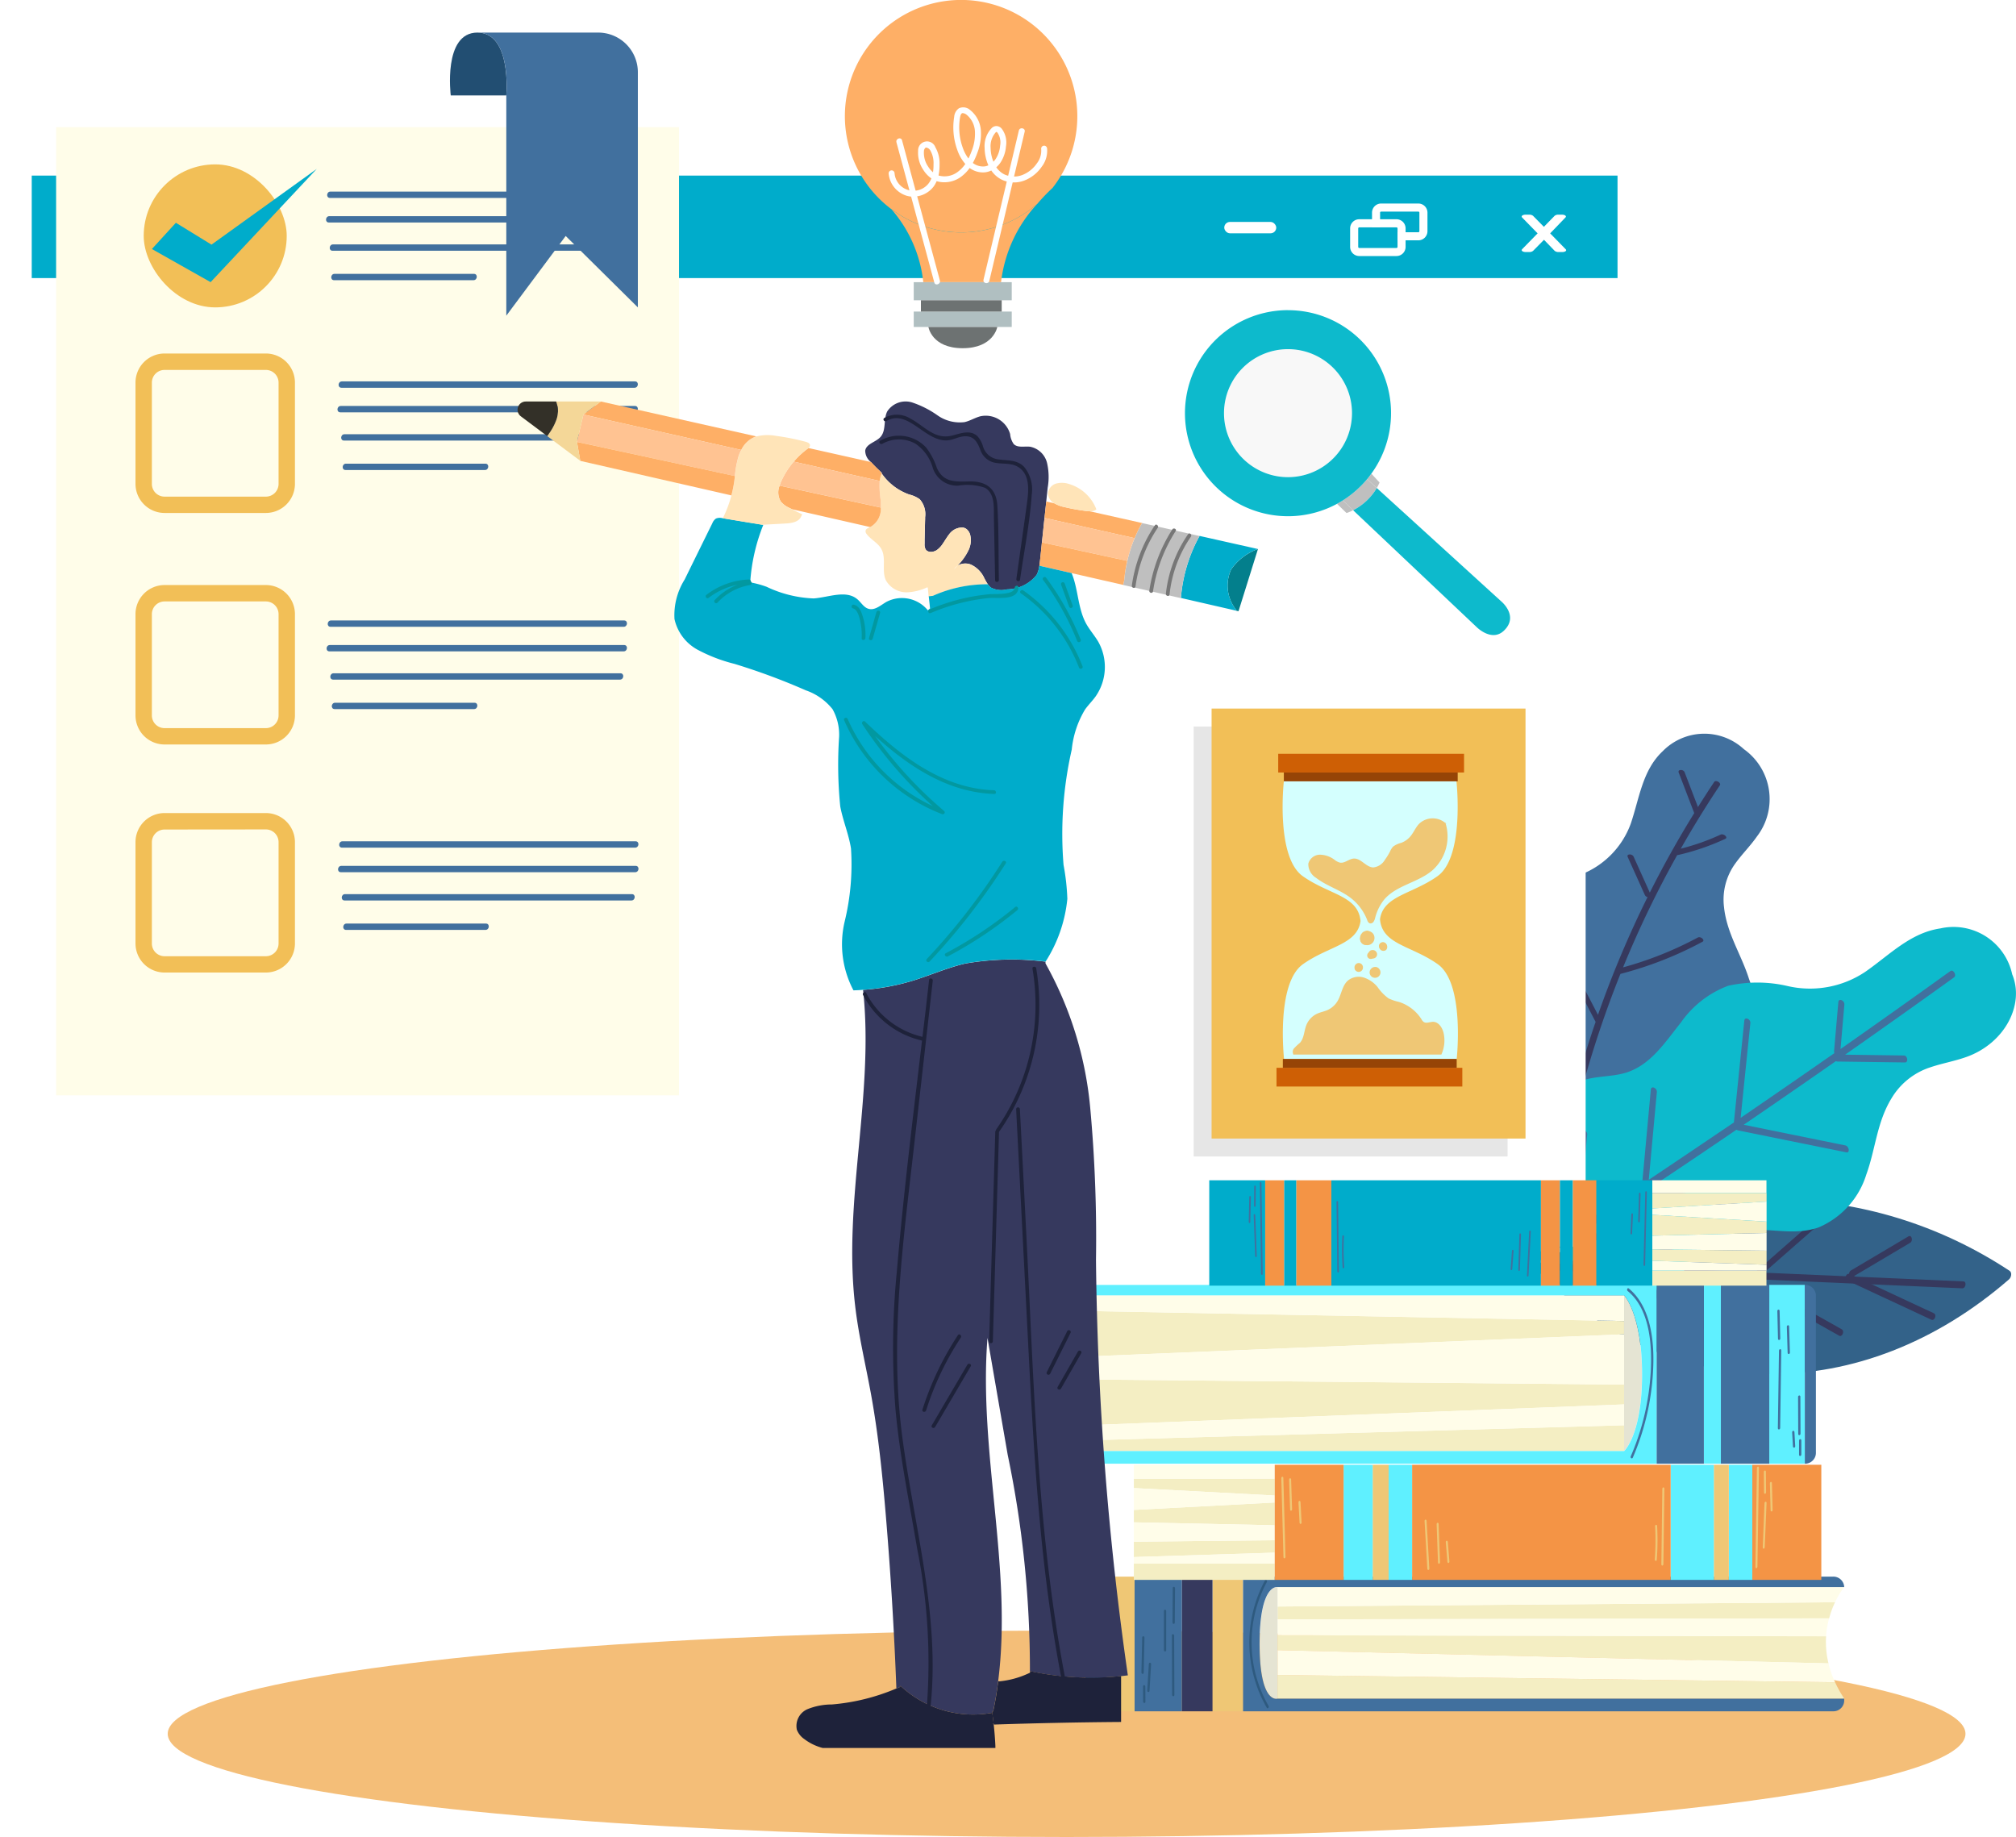 <svg xmlns="http://www.w3.org/2000/svg" xmlns:xlink="http://www.w3.org/1999/xlink" width="127.039" height="115.758" viewBox="0 0 127.039 115.758">
  <defs>
    <filter id="Retângulo_4089" x="0" y="11.065" width="101.92" height="67.501" filterUnits="userSpaceOnUse">
      <feOffset dx="-2" dy="2" input="SourceAlpha"/>
      <feGaussianBlur result="blur"/>
      <feFlood flood-opacity="0.102"/>
      <feComposite operator="in" in2="blur"/>
      <feComposite in="SourceGraphic"/>
    </filter>
    <filter id="Retângulo_4092" x="3.536" y="6.013" width="41.251" height="63.01" filterUnits="userSpaceOnUse">
      <feOffset dx="-2" dy="2" input="SourceAlpha"/>
      <feGaussianBlur result="blur-2"/>
      <feFlood flood-opacity="0.102"/>
      <feComposite operator="in" in2="blur-2"/>
      <feComposite in="SourceGraphic"/>
    </filter>
  </defs>
  <g id="Grupo_7567" data-name="Grupo 7567" transform="translate(-931.418 -158.967)">
    <ellipse id="Elipse_591" data-name="Elipse 591" cx="56.644" cy="6.504" rx="56.644" ry="6.504" transform="translate(941.986 261.717)" fill="#f4be78"/>
    <g id="Grupo_7517" data-name="Grupo 7517" transform="translate(1023.76 205.2)">
      <g id="Grupo_7516" data-name="Grupo 7516" transform="translate(0)">
        <path id="Caminho_4158" data-name="Caminho 4158" d="M1101.386,270.262a3.944,3.944,0,0,0,3.172-.486,4.989,4.989,0,0,0,1.48-3.328c.267-1.6.57-2.959,1.927-3.9.977-.68,2.159-1.112,2.9-2.156a4.735,4.735,0,0,0,.357-4.127c-.479-1.525-1.4-2.867-1.574-4.52a3.866,3.866,0,0,1,.7-2.738c.427-.6.95-1.109,1.37-1.713a3.863,3.863,0,0,0-.82-5.507,3.672,3.672,0,0,0-5.115.13c-1.279,1.2-1.465,2.957-2.013,4.568a5.441,5.441,0,0,1-3.232,3.238,7.448,7.448,0,0,0-2.82,1.92,5.5,5.5,0,0,0-.921,3.337c-.04,1.429.119,3.086-.848,4.279-.519.639-1.23,1.048-1.729,1.715a4.354,4.354,0,0,0-.713,1.542c-.753,2.993,1.3,5.4,3.551,6.464A17.134,17.134,0,0,0,1101.386,270.262Z" transform="translate(-1093.35 -240.812)" fill="#41709e"/>
      </g>
      <path id="Caminho_4159" data-name="Caminho 4159" d="M1101.853,255.222l2.638,5.066a65.172,65.172,0,0,1,3.123-7.418.249.249,0,0,1-.168-.131l-1.082-2.4c-.09-.2.285-.214.375-.014l1.018,2.261q1.285-2.561,2.8-5.01h0l-.98-2.558c-.077-.2.3-.215.375-.014l.84,2.192q.5-.8,1.024-1.585c.1-.153.459.06.356.213q-1.307,1.957-2.462,3.994a14.292,14.292,0,0,0,2.509-.886c.187-.087.487.176.3.264a14.96,14.96,0,0,1-2.994,1.024.2.2,0,0,1-.041,0,64.763,64.763,0,0,0-3.412,7.078,22.49,22.49,0,0,0,4.708-1.88c.178-.1.478.167.3.264a23.031,23.031,0,0,1-5.174,2.027,65.658,65.658,0,0,0-2.471,7.415l3.939-1.58c.2-.078.417.22.222.3l-4.278,1.716a67.594,67.594,0,0,0-1.553,7.78c-.026.186-.415.04-.39-.145q.413-2.977,1.083-5.867a.248.248,0,0,1-.071-.075l-2.609-4.57c-.113-.2.264-.21.375-.014l2.409,4.22q.742-3.133,1.78-6.155l-2.86-5.495C1101.374,255.036,1101.75,255.024,1101.853,255.222Z" transform="translate(-1096.136 -242.572)" fill="#36395e"/>
    </g>
    <g id="Grupo_7519" data-name="Grupo 7519" transform="translate(1026.793 234.546)">
      <g id="Grupo_7518" data-name="Grupo 7518" transform="translate(1.393)">
        <path id="Caminho_4160" data-name="Caminho 4160" d="M1131.048,297.262c-8.9-5.863-20.066-6-29.782-.376-.3.173.317.633.365.681,8.147,8.179,20.131,8.274,29.383.238C1131.16,297.679,1131.222,297.375,1131.048,297.262Z" transform="translate(-1101.185 -292.764)" fill="#336289"/>
      </g>
      <path id="Caminho_4161" data-name="Caminho 4161" d="M1127,301.4l-20.876-.913,5.6,3.616c.19.123.035.53-.157.406l-6.285-4.059-6.425-.281c-.221-.01-.149-.446.07-.436l6.314.276a.118.118,0,0,1,.14,0l.014.008,21.675.948C1127.287,300.976,1127.215,301.412,1127,301.4Z" transform="translate(-1098.719 -295.797)" fill="#36395e"/>
      <path id="Caminho_4162" data-name="Caminho 4162" d="M1130.913,304.86c.2.111.039.517-.158.406l-5.48-3.084c-.2-.111-.04-.517.157-.406Z" transform="translate(-1110.235 -296.677)" fill="#36395e"/>
      <path id="Caminho_4163" data-name="Caminho 4163" d="M1139.826,297.282l-3.531,2.094,5.03,2.344c.2.094.045.5-.158.406l-5.315-2.477c-.194-.09-.057-.459.131-.411a.246.246,0,0,1,.112-.213l3.625-2.149C1139.928,296.753,1140.033,297.159,1139.826,297.282Z" transform="translate(-1114.836 -294.544)" fill="#36395e"/>
      <path id="Caminho_4164" data-name="Caminho 4164" d="M1129.609,295.374l-3.692,3.237c-.189.166-.376-.184-.186-.35l3.692-3.237C1129.612,294.857,1129.8,295.207,1129.609,295.374Z" transform="translate(-1110.438 -293.728)" fill="#36395e"/>
      <path id="Caminho_4165" data-name="Caminho 4165" d="M1115.444,296.24a16.084,16.084,0,0,0-3.622,2.38c-.19.164-.377-.185-.185-.35a16.461,16.461,0,0,1,3.7-2.436C1115.551,295.733,1115.658,296.138,1115.444,296.24Z" transform="translate(-1104.305 -294.093)" fill="#fafafa"/>
    </g>
    <g id="Grupo_7521" data-name="Grupo 7521" transform="translate(1026.447 217.415)">
      <g id="Grupo_7520" data-name="Grupo 7520" transform="translate(1.055)">
        <path id="Caminho_4166" data-name="Caminho 4166" d="M1103.792,284.247a4.141,4.141,0,0,0,3.073,1.445,5.794,5.794,0,0,0,3.464-1.988c1.28-1.219,2.431-2.205,4.227-2.219,1.294-.01,2.6.314,3.928-.149a5.326,5.326,0,0,0,3.011-3.334c.582-1.591.658-3.285,1.59-4.805a4.437,4.437,0,0,1,2.4-1.937c.763-.263,1.551-.394,2.312-.665,2.453-.872,3.681-3.329,2.891-5.21a3.782,3.782,0,0,0-4.528-2.892c-1.9.28-3.207,1.679-4.737,2.74a6.265,6.265,0,0,1-4.927.882,8.438,8.438,0,0,0-3.706-.008,6.342,6.342,0,0,0-2.984,2.324c-.969,1.2-1.916,2.72-3.537,3.176-.869.244-1.754.178-2.624.458a5.062,5.062,0,0,0-1.629.9,5.881,5.881,0,0,0-1.146,7.636A16.756,16.756,0,0,0,1103.792,284.247Z" transform="translate(-1099.973 -262.437)" fill="#0dbacc"/>
      </g>
      <path id="Caminho_4167" data-name="Caminho 4167" d="M1126.216,267.661q-3.419,2.459-6.867,4.874l3.7.051c.236,0,.3.443.067.439l-4.257-.058a.175.175,0,0,1-.09-.028q-2.9,2.023-5.812,4.012l6.4,1.3c.242.049.311.489.068.439l-6.829-1.385a.233.233,0,0,1-.091-.044q-2.7,1.844-5.427,3.654l5.3.848c.242.038.31.478.067.439l-5.88-.941q-1.823,1.216-3.653,2.421l5.329.793c.242.036.311.476.068.439l-5.389-.8a.275.275,0,0,1-.21-.245.18.18,0,0,1-.057-.014q-2.109,1.389-4.229,2.758c-.185.12-.429-.285-.244-.4q2.145-1.384,4.278-2.79a53.3,53.3,0,0,1,.256-6.01c.026-.263.406-.1.379.16a53.143,53.143,0,0,0-.256,5.6q1.7-1.124,3.4-2.254a.119.119,0,0,1,.147-.108l.011,0,.159-.107.551-5.971c.025-.264.4-.1.38.16l-.511,5.527q2.689-1.8,5.365-3.614l.657-6.418c.027-.263.407-.1.38.16l-.612,5.969q2.963-2.025,5.908-4.079a.259.259,0,0,1-.021-.119l.27-3.1c.023-.264.4-.1.38.16q-.121,1.4-.243,2.8,3.474-2.433,6.919-4.91C1126.152,267.127,1126.4,267.532,1126.216,267.661Z" transform="translate(-1098.106 -264.523)" fill="#41709e"/>
    </g>
    <g id="Grupo_7525" data-name="Grupo 7525" transform="translate(933.418 170.032)">
      <g transform="matrix(1, 0, 0, 1, -2, -11.07)" filter="url(#Retângulo_4089)">
        <rect id="Retângulo_4089-2" data-name="Retângulo 4089" width="99.92" height="65.501" transform="translate(2 11.07)" fill="#fff"/>
      </g>
      <rect id="Retângulo_4090" data-name="Retângulo 4090" width="99.929" height="6.458" transform="translate(0 0)" fill="#00accb"/>
      <g id="Grupo_7522" data-name="Grupo 7522" transform="translate(93.89 2.455)">
        <path id="Caminho_4168" data-name="Caminho 4168" d="M1100.347,185.192a.384.384,0,0,1-.23.073h-.223c-.2,0-.316-.091-.237-.178l.977-1-.977-1c-.079-.088.029-.179.237-.179h.223a.384.384,0,0,1,.23.074l.683.694c.223-.232.452-.463.675-.694a.364.364,0,0,1,.23-.074h.223c.2,0,.316.092.23.179l-.963,1,.977,1c.086.088-.022.178-.23.178h-.223a.4.4,0,0,1-.237-.073l-.676-.7Z" transform="translate(-1099.631 -182.902)" fill="#fff"/>
      </g>
      <g id="Grupo_7523" data-name="Grupo 7523" transform="translate(84.459 1.76)">
        <path id="Caminho_4169" data-name="Caminho 4169" d="M1085.853,181.672h-2.345a.574.574,0,0,0-.573.573v.926h.508v-.926a.064.064,0,0,1,.064-.064h2.345a.067.067,0,0,1,.068.064v1.17a.068.068,0,0,1-.068.068h-1.312v.508h1.312a.576.576,0,0,0,.576-.576v-1.17A.575.575,0,0,0,1085.853,181.672Z" transform="translate(-1082.935 -181.672)" fill="#fff"/>
      </g>
      <g id="Grupo_7524" data-name="Grupo 7524" transform="translate(83.079 2.751)">
        <path id="Caminho_4170" data-name="Caminho 4170" d="M1083.411,183.425h-2.346a.574.574,0,0,0-.573.573v1.169a.575.575,0,0,0,.573.576h2.346a.576.576,0,0,0,.576-.576V184A.575.575,0,0,0,1083.411,183.425Zm.068,1.742a.068.068,0,0,1-.068.068h-2.346a.067.067,0,0,1-.064-.068V184a.067.067,0,0,1,.064-.064h2.346a.067.067,0,0,1,.068.064Z" transform="translate(-1080.492 -183.425)" fill="#fff"/>
      </g>
      <rect id="Retângulo_4091" data-name="Retângulo 4091" width="3.276" height="0.717" rx="0.359" transform="translate(75.147 2.92)" fill="#fff"/>
    </g>
    <g id="Grupo_7529" data-name="Grupo 7529" transform="translate(936.954 164.98)">
      <g transform="matrix(1, 0, 0, 1, -5.54, -6.01)" filter="url(#Retângulo_4092)">
        <rect id="Retângulo_4092-2" data-name="Retângulo 4092" width="39.251" height="61.01" transform="translate(5.54 6.01)" fill="#fffde9"/>
      </g>
      <rect id="Retângulo_4093" data-name="Retângulo 4093" width="9.012" height="9.012" rx="4.506" transform="translate(3.52 4.345)" fill="#f2bf57"/>
      <g id="Grupo_7526" data-name="Grupo 7526" transform="translate(3.002 30.853)">
        <path id="Caminho_4171" data-name="Caminho 4171" d="M953.208,234.278h-6.384a1.834,1.834,0,0,1-1.832-1.832v-6.383a1.834,1.834,0,0,1,1.832-1.832h6.384a1.834,1.834,0,0,1,1.832,1.832v6.383A1.834,1.834,0,0,1,953.208,234.278Zm-6.384-9.013a.8.8,0,0,0-.8.8v6.383a.8.8,0,0,0,.8.8h6.384a.8.8,0,0,0,.8-.8v-6.383a.8.8,0,0,0-.8-.8Z" transform="translate(-944.992 -224.231)" fill="#f2bf57"/>
      </g>
      <g id="Grupo_7527" data-name="Grupo 7527" transform="translate(3.002 16.264)">
        <path id="Caminho_4172" data-name="Caminho 4172" d="M953.208,208.45h-6.384a1.834,1.834,0,0,1-1.832-1.832v-6.384a1.834,1.834,0,0,1,1.832-1.832h6.384a1.834,1.834,0,0,1,1.832,1.832v6.384A1.834,1.834,0,0,1,953.208,208.45Zm-6.384-9.013a.8.8,0,0,0-.8.8v6.384a.8.8,0,0,0,.8.8h6.384a.8.8,0,0,0,.8-.8v-6.384a.8.8,0,0,0-.8-.8Z" transform="translate(-944.992 -198.403)" fill="#f2bf57"/>
      </g>
      <g id="Grupo_7528" data-name="Grupo 7528" transform="translate(3.002 45.224)">
        <path id="Caminho_4173" data-name="Caminho 4173" d="M953.208,259.718h-6.384a1.834,1.834,0,0,1-1.832-1.832V251.5a1.834,1.834,0,0,1,1.832-1.832h6.384a1.834,1.834,0,0,1,1.832,1.832v6.384A1.834,1.834,0,0,1,953.208,259.718Zm-6.384-9.012a.8.8,0,0,0-.8.8v6.384a.8.8,0,0,0,.8.8h6.384a.8.8,0,0,0,.8-.8V251.5a.8.8,0,0,0-.8-.8Z" transform="translate(-944.992 -249.671)" fill="#f2bf57"/>
      </g>
      <path id="Caminho_4174" data-name="Caminho 4174" d="M946.822,182.857l3.7,2.087,6.688-7.135-6.633,4.772-2.244-1.378Z" transform="translate(-942.786 -173.178)" fill="#00accb"/>
      <path id="Caminho_4175" data-name="Caminho 4175" d="M966.582,180.339h18.47c.258,0,.226.4-.03.4h-18.47C966.294,180.738,966.326,180.339,966.582,180.339Z" transform="translate(-951.294 -174.279)" fill="#41709e"/>
      <path id="Caminho_4176" data-name="Caminho 4176" d="M966.455,183.079H985c.258,0,.226.4-.03.4H966.425C966.167,183.479,966.2,183.079,966.455,183.079Z" transform="translate(-951.238 -175.471)" fill="#41709e"/>
      <path id="Caminho_4177" data-name="Caminho 4177" d="M966.869,186.231h18.074c.258,0,.227.4-.03.4H966.839C966.581,186.631,966.613,186.231,966.869,186.231Z" transform="translate(-951.419 -176.843)" fill="#41709e"/>
      <path id="Caminho_4178" data-name="Caminho 4178" d="M967.036,189.517h8.785c.258,0,.227.4-.03.4h-8.784C966.748,189.916,966.78,189.517,967.036,189.517Z" transform="translate(-951.491 -178.273)" fill="#41709e"/>
      <path id="Caminho_4179" data-name="Caminho 4179" d="M967.859,201.514h18.47c.258,0,.227.4-.03.4h-18.47C967.571,201.913,967.6,201.514,967.859,201.514Z" transform="translate(-951.849 -183.493)" fill="#41709e"/>
      <path id="Caminho_4180" data-name="Caminho 4180" d="M967.732,204.255h18.542c.258,0,.226.4-.03.4H967.7C967.444,204.654,967.476,204.255,967.732,204.255Z" transform="translate(-951.794 -184.686)" fill="#41709e"/>
      <path id="Caminho_4181" data-name="Caminho 4181" d="M968.146,207.407H986.22c.258,0,.227.4-.03.4H968.116C967.858,207.806,967.89,207.407,968.146,207.407Z" transform="translate(-951.974 -186.057)" fill="#41709e"/>
      <path id="Caminho_4182" data-name="Caminho 4182" d="M968.313,210.692H977.1c.258,0,.227.4-.03.4h-8.785C968.025,211.091,968.057,210.692,968.313,210.692Z" transform="translate(-952.047 -187.487)" fill="#41709e"/>
      <path id="Caminho_4183" data-name="Caminho 4183" d="M966.646,228.182h18.47c.258,0,.227.4-.031.4h-18.47C966.358,228.581,966.39,228.182,966.646,228.182Z" transform="translate(-951.322 -195.097)" fill="#41709e"/>
      <path id="Caminho_4184" data-name="Caminho 4184" d="M966.518,230.922H985.06c.258,0,.226.4-.031.4H966.488C966.23,231.321,966.262,230.922,966.518,230.922Z" transform="translate(-951.266 -196.289)" fill="#41709e"/>
      <path id="Caminho_4185" data-name="Caminho 4185" d="M966.933,234.074h18.074c.258,0,.226.4-.031.4H966.9C966.645,234.473,966.676,234.074,966.933,234.074Z" transform="translate(-951.446 -197.661)" fill="#41709e"/>
      <path id="Caminho_4186" data-name="Caminho 4186" d="M967.1,237.36h8.785c.258,0,.226.4-.031.4H967.07C966.812,237.759,966.844,237.36,967.1,237.36Z" transform="translate(-951.519 -199.09)" fill="#41709e"/>
      <path id="Caminho_4187" data-name="Caminho 4187" d="M967.923,252.817h18.47c.258,0,.227.4-.03.4h-18.47C967.635,253.216,967.667,252.817,967.923,252.817Z" transform="translate(-951.877 -205.816)" fill="#41709e"/>
      <path id="Caminho_4188" data-name="Caminho 4188" d="M967.8,255.558h18.542c.258,0,.227.4-.03.4H967.766C967.508,255.957,967.539,255.558,967.8,255.558Z" transform="translate(-951.822 -207.009)" fill="#41709e"/>
      <path id="Caminho_4189" data-name="Caminho 4189" d="M968.21,258.71h18.074c.258,0,.227.4-.03.4H968.18C967.922,259.109,967.954,258.71,968.21,258.71Z" transform="translate(-952.002 -208.38)" fill="#41709e"/>
      <path id="Caminho_4190" data-name="Caminho 4190" d="M968.377,261.995h8.785c.258,0,.226.4-.031.4h-8.784C968.089,262.394,968.121,261.995,968.377,261.995Z" transform="translate(-952.075 -209.81)" fill="#41709e"/>
    </g>
    <g id="Grupo_7534" data-name="Grupo 7534" transform="translate(1006.637 203.617)">
      <g id="Grupo_7530" data-name="Grupo 7530" transform="translate(0 1.13)" opacity="0.1" style="mix-blend-mode: multiply;isolation: isolate">
        <rect id="Retângulo_4094" data-name="Retângulo 4094" width="19.782" height="27.095"/>
        <rect id="Retângulo_4095" data-name="Retângulo 4095" width="11.71" height="1.179" transform="translate(4.198 2.85)"/>
        <rect id="Retângulo_4096" data-name="Retângulo 4096" width="10.955" height="0.559" transform="translate(4.553 4.029)"/>
        <path id="Caminho_4191" data-name="Caminho 4191" d="M1081.93,265.626h-10.879s-.529-4.753,1.195-5.974c1.617-1.147,3.409-1.226,3.623-2.71,0-.051-.01-.1-.018-.146-.228-1.464-2.011-1.548-3.62-2.688-1.723-1.222-1.194-5.975-1.194-5.975h10.879s.528,4.753-1.194,5.975c-1.617,1.147-3.41,1.225-3.623,2.71a1.416,1.416,0,0,0,.017.146c.228,1.464,2.011,1.548,3.619,2.688C1082.46,260.873,1081.93,265.626,1081.93,265.626Z" transform="translate(-1066.485 -243.545)"/>
        <rect id="Retângulo_4097" data-name="Retângulo 4097" width="11.71" height="1.179" transform="translate(4.09 22.638)"/>
        <rect id="Retângulo_4098" data-name="Retângulo 4098" width="10.955" height="0.559" transform="translate(4.49 22.079)"/>
        <path id="Caminho_4192" data-name="Caminho 4192" d="M1082.541,252.63a1.237,1.237,0,0,0-1.747-.02c-.215.228-.332.532-.532.773a1.428,1.428,0,0,1-.581.418,1.43,1.43,0,0,0-.519.24,1.087,1.087,0,0,0-.189.3,3.906,3.906,0,0,1-.329.534.961.961,0,0,1-.729.478c-.46-.011-.773-.586-1.231-.559-.306.019-.567.31-.869.256a.914.914,0,0,1-.338-.175,1.569,1.569,0,0,0-.925-.325.762.762,0,0,0-.732.563,1.015,1.015,0,0,0,.493.9c.674.518,1.531.757,2.2,1.28a3.208,3.208,0,0,1,1.016,1.374.34.34,0,0,0,.138.2.22.22,0,0,0,.254-.079.7.7,0,0,0,.111-.263,3.037,3.037,0,0,1,.55-1.124c.762-.923,2.132-1.081,3.045-1.856a2.851,2.851,0,0,0,.823-3.029" transform="translate(-1067.725 -245.341)"/>
        <path id="Caminho_4193" data-name="Caminho 4193" d="M1081.455,274.831v.006h-9.291l-.02.015a.351.351,0,0,1,0-.377,3.245,3.245,0,0,1,.394-.375c.274-.3.26-.758.413-1.134a1.335,1.335,0,0,1,.677-.708c.206-.093.433-.133.641-.224a1.411,1.411,0,0,0,.643-.567c.25-.418.286-.97.651-1.294a1.09,1.09,0,0,1,1.007-.19,1.866,1.866,0,0,1,.867.6,2.946,2.946,0,0,0,.691.713,3.127,3.127,0,0,0,.645.219,2.62,2.62,0,0,1,1.429,1.095.529.529,0,0,0,.128.162c.167.122.4,0,.606,0,.355.006.59.381.665.729A2.132,2.132,0,0,1,1081.455,274.831Z" transform="translate(-1066.975 -253.032)"/>
        <path id="Caminho_4194" data-name="Caminho 4194" d="M1080.408,265.317a.231.231,0,0,0-.123-.14.385.385,0,1,0-.537.549.385.385,0,0,0,.276.079.361.361,0,0,0,.162-.04.384.384,0,0,0,.19-.367A.077.077,0,0,0,1080.408,265.317Z" transform="translate(-1070.252 -250.907)"/>
        <path id="Caminho_4195" data-name="Caminho 4195" d="M1082.1,266.114a.22.22,0,0,0-.122-.036.061.061,0,0,0-.031,0,.242.242,0,1,0,.153.039Z" transform="translate(-1071.171 -251.352)"/>
        <path id="Caminho_4196" data-name="Caminho 4196" d="M1080.73,267.195a.193.193,0,0,0-.064-.02.079.079,0,0,0-.031-.009.22.22,0,1,0,.094.029Z" transform="translate(-1070.594 -251.827)"/>
        <path id="Caminho_4197" data-name="Caminho 4197" d="M1079.242,268.744l-.014,0c0-.043-.036-.085-.085-.061a.178.178,0,0,0-.1.242.149.149,0,0,0,.238.038A.135.135,0,0,0,1079.242,268.744Z" transform="translate(-1069.994 -252.482)"/>
        <path id="Caminho_4198" data-name="Caminho 4198" d="M1081.068,268.833a.234.234,0,0,0-.066,0h-.008a.353.353,0,0,0-.328.366.343.343,0,0,0,.679.034A.353.353,0,0,0,1081.068,268.833Z" transform="translate(-1070.708 -252.551)"/>
        <path id="Caminho_4199" data-name="Caminho 4199" d="M1079.228,268.4a.274.274,0,0,0-.246.287v.024a.268.268,0,0,0,.286.246.273.273,0,0,0,.246-.286v-.024A.268.268,0,0,0,1079.228,268.4Z" transform="translate(-1069.975 -252.362)"/>
        <path id="Caminho_4200" data-name="Caminho 4200" d="M1080.782,266.953h-.024a.269.269,0,0,0-.246.286.274.274,0,0,0,.286.247h.024a.269.269,0,0,0,.246-.287A.273.273,0,0,0,1080.782,266.953Z" transform="translate(-1070.64 -251.734)"/>
        <path id="Caminho_4201" data-name="Caminho 4201" d="M1081.957,266.1c-.344,0-.3.533.04.533S1082.3,266.1,1081.957,266.1Z" transform="translate(-1071.166 -251.364)"/>
        <path id="Caminho_4202" data-name="Caminho 4202" d="M1080.434,264.993a.479.479,0,0,0-.279-.181.221.221,0,0,0-.133-.024.518.518,0,0,0-.124.035.414.414,0,0,0-.119.06.3.3,0,0,0-.071.076.449.449,0,0,0-.092.424.457.457,0,1,0,.817-.39Z" transform="translate(-1070.243 -250.791)"/>
      </g>
      <g id="Grupo_7533" data-name="Grupo 7533" transform="translate(1.13)">
        <g id="Grupo_7532" data-name="Grupo 7532">
          <rect id="Retângulo_4099" data-name="Retângulo 4099" width="19.782" height="27.095" fill="#f2bf57"/>
          <g id="Grupo_7531" data-name="Grupo 7531" transform="translate(4.09 2.85)">
            <rect id="Retângulo_4100" data-name="Retângulo 4100" width="11.71" height="1.179" transform="translate(0.108)" fill="#ce5f05"/>
            <rect id="Retângulo_4101" data-name="Retângulo 4101" width="10.955" height="0.559" transform="translate(0.463 1.179)" fill="#964406"/>
            <path id="Caminho_4203" data-name="Caminho 4203" d="M1083.93,263.626h-10.879s-.529-4.753,1.195-5.974c1.617-1.147,3.409-1.226,3.623-2.71,0-.051-.01-.1-.018-.146-.228-1.464-2.012-1.548-3.62-2.688-1.723-1.222-1.194-5.975-1.194-5.975h10.879s.528,4.753-1.195,5.975c-1.617,1.147-3.41,1.225-3.623,2.71a1.45,1.45,0,0,0,.017.146c.228,1.464,2.011,1.548,3.619,2.688C1084.46,258.873,1083.93,263.626,1083.93,263.626Z" transform="translate(-1072.575 -244.396)" fill="#d4fffe"/>
            <rect id="Retângulo_4102" data-name="Retângulo 4102" width="11.71" height="1.179" transform="translate(0 19.788)" fill="#ce5f05"/>
            <rect id="Retângulo_4103" data-name="Retângulo 4103" width="10.955" height="0.559" transform="translate(0.4 19.229)" fill="#964406"/>
            <path id="Caminho_4204" data-name="Caminho 4204" d="M1084.541,250.63a1.237,1.237,0,0,0-1.747-.02c-.215.228-.332.532-.532.773a1.426,1.426,0,0,1-.581.418,1.43,1.43,0,0,0-.519.239,1.091,1.091,0,0,0-.189.3,3.9,3.9,0,0,1-.329.534.961.961,0,0,1-.729.478c-.46-.011-.773-.586-1.231-.559-.306.019-.567.31-.869.256a.91.91,0,0,1-.338-.175,1.57,1.57,0,0,0-.925-.325.763.763,0,0,0-.731.563,1.015,1.015,0,0,0,.493.9c.674.518,1.531.757,2.2,1.28a3.207,3.207,0,0,1,1.016,1.374.34.34,0,0,0,.138.2.221.221,0,0,0,.254-.079.7.7,0,0,0,.111-.263,3.037,3.037,0,0,1,.55-1.124c.762-.923,2.132-1.081,3.045-1.856a2.851,2.851,0,0,0,.824-3.029" transform="translate(-1073.815 -246.191)" fill="#efc775"/>
            <path id="Caminho_4205" data-name="Caminho 4205" d="M1083.455,272.831v.006h-9.291l-.02.015a.351.351,0,0,1,0-.377,3.239,3.239,0,0,1,.394-.375c.274-.3.26-.758.413-1.134a1.334,1.334,0,0,1,.677-.708c.206-.093.433-.133.64-.224a1.41,1.41,0,0,0,.643-.567c.25-.418.286-.97.651-1.294a1.09,1.09,0,0,1,1.007-.19,1.867,1.867,0,0,1,.867.6,2.942,2.942,0,0,0,.691.713,3.122,3.122,0,0,0,.645.219,2.62,2.62,0,0,1,1.429,1.095.52.52,0,0,0,.128.162c.167.122.4,0,.606,0,.355.006.59.381.665.729A2.133,2.133,0,0,1,1083.455,272.831Z" transform="translate(-1073.065 -253.882)" fill="#efc775"/>
            <path id="Caminho_4206" data-name="Caminho 4206" d="M1082.408,263.317a.23.23,0,0,0-.123-.139.385.385,0,1,0-.537.549.384.384,0,0,0,.276.078.361.361,0,0,0,.162-.04.384.384,0,0,0,.19-.367A.076.076,0,0,0,1082.408,263.317Z" transform="translate(-1076.342 -251.757)" fill="#efc775"/>
            <path id="Caminho_4207" data-name="Caminho 4207" d="M1084.1,264.114a.22.22,0,0,0-.122-.036.061.061,0,0,0-.031,0,.242.242,0,1,0,.153.039Z" transform="translate(-1077.261 -252.203)" fill="#efc775"/>
            <path id="Caminho_4208" data-name="Caminho 4208" d="M1082.73,265.195a.2.2,0,0,0-.064-.02.079.079,0,0,0-.03-.009.22.22,0,1,0,.094.029Z" transform="translate(-1076.684 -252.677)" fill="#efc775"/>
            <path id="Caminho_4209" data-name="Caminho 4209" d="M1081.242,266.744l-.014,0c0-.043-.035-.085-.085-.061a.178.178,0,0,0-.1.242.149.149,0,0,0,.238.038A.135.135,0,0,0,1081.242,266.744Z" transform="translate(-1076.084 -253.333)" fill="#efc775"/>
            <path id="Caminho_4210" data-name="Caminho 4210" d="M1083.068,266.833a.237.237,0,0,0-.066,0h-.008a.353.353,0,0,0-.328.366.343.343,0,0,0,.68.034A.353.353,0,0,0,1083.068,266.833Z" transform="translate(-1076.798 -253.401)" fill="#efc775"/>
            <path id="Caminho_4211" data-name="Caminho 4211" d="M1081.228,266.4a.274.274,0,0,0-.246.287v.024a.268.268,0,0,0,.286.246.273.273,0,0,0,.246-.286v-.024A.268.268,0,0,0,1081.228,266.4Z" transform="translate(-1076.066 -253.213)" fill="#efc775"/>
            <path id="Caminho_4212" data-name="Caminho 4212" d="M1082.782,264.953h-.024a.269.269,0,0,0-.246.286.274.274,0,0,0,.286.247h.024a.269.269,0,0,0,.246-.287A.273.273,0,0,0,1082.782,264.953Z" transform="translate(-1076.73 -252.585)" fill="#efc775"/>
            <path id="Caminho_4213" data-name="Caminho 4213" d="M1083.957,264.1c-.344,0-.3.533.04.533S1084.3,264.1,1083.957,264.1Z" transform="translate(-1077.256 -252.214)" fill="#efc775"/>
            <path id="Caminho_4214" data-name="Caminho 4214" d="M1082.434,262.993a.48.48,0,0,0-.279-.181.222.222,0,0,0-.133-.024.518.518,0,0,0-.124.035.414.414,0,0,0-.119.06.291.291,0,0,0-.071.076.45.45,0,0,0-.092.424.457.457,0,1,0,.817-.39Z" transform="translate(-1076.334 -251.642)" fill="#efc775"/>
          </g>
        </g>
      </g>
    </g>
    <g id="Grupo_7536" data-name="Grupo 7536" transform="translate(984.66 158.967)">
      <path id="Caminho_4215" data-name="Caminho 4215" d="M1027.054,172.143a7.324,7.324,0,1,1,10.161-1.334l-.008.008a11.562,11.562,0,0,0-.948.992,7.308,7.308,0,0,1-9.2.334Z" transform="translate(-1024.131 -158.967)" fill="#feaf66"/>
      <path id="Caminho_4216" data-name="Caminho 4216" d="M1038.51,181.7a8.735,8.735,0,0,0-2.287,4.938h-4.9a8.348,8.348,0,0,0-2.014-4.6,7.308,7.308,0,0,0,9.2-.334Z" transform="translate(-1026.383 -168.86)" fill="#feaf66"/>
      <path id="Caminho_4217" data-name="Caminho 4217" d="M1037.984,193.723v.97h-6.176v-.97h6.176Z" transform="translate(-1027.471 -174.09)" fill="#b0bfc1"/>
      <path id="Caminho_4218" data-name="Caminho 4218" d="M1037.984,190.444v1.141h-6.176v-1.141h6.176Z" transform="translate(-1027.471 -172.663)" fill="#b0bfc1"/>
      <rect id="Retângulo_4104" data-name="Retângulo 4104" width="5.092" height="0.711" transform="translate(4.789 18.922)" fill="#6d7272"/>
      <path id="Caminho_4219" data-name="Caminho 4219" d="M1033.447,195.44h4.341s-.228,1.339-2.182,1.339S1033.447,195.44,1033.447,195.44Z" transform="translate(-1028.185 -174.837)" fill="#6d7272"/>
      <path id="Caminho_4220" data-name="Caminho 4220" d="M1032.613,183.356q-1.193-4.417-2.386-8.835c-.063-.232-.414-.105-.352.127q1.193,4.417,2.386,8.835C1032.323,183.715,1032.676,183.587,1032.613,183.356Z" transform="translate(-1026.627 -165.681)" fill="#fff"/>
      <path id="Caminho_4221" data-name="Caminho 4221" d="M1041.816,173.419q-1.113,4.7-2.228,9.4c-.055.235.312.306.367.072q1.114-4.7,2.228-9.4C1042.24,173.257,1041.872,173.185,1041.816,173.419Z" transform="translate(-1030.854 -165.193)" fill="#fff"/>
      <g id="Grupo_7535" data-name="Grupo 7535" transform="translate(2.752 6.754)">
        <path id="Caminho_4222" data-name="Caminho 4222" d="M1030.548,176.562a1.475,1.475,0,0,1-.4-.055,1.62,1.62,0,0,1-1.141-1.4.188.188,0,0,1,.173-.2.185.185,0,0,1,.2.173,1.2,1.2,0,0,0,2.169.615,1.306,1.306,0,0,0,.153-.281,1.845,1.845,0,0,1-.518-.551,1.9,1.9,0,0,1-.319-1.19.561.561,0,0,1,1.088-.221,2.021,2.021,0,0,1,.263,1.076,3.147,3.147,0,0,1-.066.7,1.375,1.375,0,0,0,1.252-.259,2.071,2.071,0,0,0,.436-.467,2.634,2.634,0,0,1-.5-.871,4.153,4.153,0,0,1-.2-2.1.715.715,0,0,1,.3-.538.648.648,0,0,1,.7.106,1.8,1.8,0,0,1,.681,1.3,3.263,3.263,0,0,1-.224,1.406,4.362,4.362,0,0,1-.282.634,1.044,1.044,0,0,0,.754.216.854.854,0,0,0,.226-.068,2.753,2.753,0,0,1-.237-1.086,1.627,1.627,0,0,1,.424-1.238.424.424,0,0,1,.324-.15.451.451,0,0,1,.353.2,1.436,1.436,0,0,1,.244,1.083,2.168,2.168,0,0,1-.347,1.019,1.574,1.574,0,0,1-.263.295,1.35,1.35,0,0,0,.507.449,1.456,1.456,0,0,0,1.127.041,2,2,0,0,0,.922-.734,1.3,1.3,0,0,0,.273-.9.187.187,0,1,1,.37-.056,1.648,1.648,0,0,1-.337,1.167,2.368,2.368,0,0,1-1.1.871,1.806,1.806,0,0,1-1.422-.058,1.726,1.726,0,0,1-.655-.576,1.256,1.256,0,0,1-.356.11,1.4,1.4,0,0,1-1.008-.268,2.449,2.449,0,0,1-.487.511,1.765,1.765,0,0,1-1.594.32,1.683,1.683,0,0,1-.185.333A1.628,1.628,0,0,1,1030.548,176.562Zm.829-3.094a.089.089,0,0,0-.046.011.3.3,0,0,0-.1.229,1.532,1.532,0,0,0,.261.954,1.606,1.606,0,0,0,.309.363,2.894,2.894,0,0,0,.034-.495,1.6,1.6,0,0,0-.2-.877A.382.382,0,0,0,1031.377,173.467Zm4.426-.988a.208.208,0,0,0-.062.046,1.316,1.316,0,0,0-.308.963,2.4,2.4,0,0,0,.177.87,1.136,1.136,0,0,0,.138-.167,1.8,1.8,0,0,0,.284-.846,1.092,1.092,0,0,0-.164-.81A.177.177,0,0,0,1035.8,172.479Zm-2.119-1.181a.121.121,0,0,0-.062.014c-.054.031-.092.12-.118.273a3.778,3.778,0,0,0,.181,1.912,2.382,2.382,0,0,0,.351.66,4.276,4.276,0,0,0,.207-.486,2.9,2.9,0,0,0,.2-1.245,1.449,1.449,0,0,0-.531-1.033A.438.438,0,0,0,1033.684,171.3Z" transform="translate(-1029.003 -170.924)" fill="#fff"/>
      </g>
    </g>
    <path id="Caminho_4223" data-name="Caminho 4223" d="M983.62,166.561h-3.5s-.505-3.959,1.679-3.959S983.62,166.561,983.62,166.561Z" transform="translate(-20.298 -1.582)" fill="#224e72"/>
    <path id="Caminho_4224" data-name="Caminho 4224" d="M993.243,165.106v14.813l-4.548-4.5-3.742,5.022V166.561s.359-3.959-1.824-3.959h7.612A2.5,2.5,0,0,1,993.243,165.106Z" transform="translate(-21.63 -1.582)" fill="#41709e"/>
    <g id="Grupo_7541" data-name="Grupo 7541" transform="translate(998.047 233.342)">
      <g id="Grupo_7537" data-name="Grupo 7537" transform="translate(0 6.591)">
        <path id="Caminho_4225" data-name="Caminho 4225" d="M1083.545,319.585v0h-35.714c.115-.215.219-.427.317-.633l35.4-.993Z" transform="translate(-1047.831 -309.115)" fill="#f4eec3"/>
        <path id="Caminho_4226" data-name="Caminho 4226" d="M1084.1,313.173v1.251l-34.994,1.356a10.745,10.745,0,0,0,.706-2.931Z" transform="translate(-1048.386 -306.891)" fill="#f4eec3"/>
        <path id="Caminho_4227" data-name="Caminho 4227" d="M1084.031,305.831v.835l-34.278,1.417a7.432,7.432,0,0,0-.8-2.91Z" transform="translate(-1048.318 -303.551)" fill="#f4eec3"/>
        <path id="Caminho_4228" data-name="Caminho 4228" d="M1083.789,315.636v1.314l-35.4.993c.154-.327.288-.642.4-.951Z" transform="translate(-1048.075 -308.103)" fill="#fffde9"/>
        <path id="Caminho_4229" data-name="Caminho 4229" d="M1084.644,307.816v3.167l-34.288-.324a8.842,8.842,0,0,0,.01-1.426Z" transform="translate(-1048.93 -304.701)" fill="#fffde9"/>
        <path id="Caminho_4230" data-name="Caminho 4230" d="M1083.545,303.464v1.623l-35.082-.657a4.823,4.823,0,0,0-.631-.966Z" transform="translate(-1047.831 -302.807)" fill="#fffde9"/>
        <path id="Caminho_4231" data-name="Caminho 4231" d="M1111.055,303.464s1.129,1.163,1.129,4.977-1.129,4.835-1.129,4.835v-9.812Z" transform="translate(-1075.341 -302.807)" fill="#e5e4d3"/>
        <path id="Caminho_4232" data-name="Caminho 4232" d="M1131.912,302.958v9.955a.685.685,0,0,1-.7.657V302.3A.684.684,0,0,1,1131.912,302.958Z" transform="translate(-1084.111 -302.301)" fill="#41709e"/>
        <rect id="Retângulo_4105" data-name="Retângulo 4105" width="2.236" height="11.268" transform="translate(44.862 0)" fill="#5ff0ff"/>
        <rect id="Retângulo_4106" data-name="Retângulo 4106" width="3.05" height="11.268" transform="translate(41.812 0)" fill="#41709e"/>
        <rect id="Retângulo_4107" data-name="Retângulo 4107" width="1.071" height="11.268" transform="translate(40.741 0)" fill="#5ff0ff"/>
        <rect id="Retângulo_4108" data-name="Retângulo 4108" width="2.983" height="11.268" transform="translate(37.758 0)" fill="#41709e"/>
        <path id="Caminho_4233" data-name="Caminho 4233" d="M1085.589,302.3V313.57h-37.054a.685.685,0,0,1-.7-.657v-.139h35.714v0s1.129-1.02,1.129-4.835-1.129-4.977-1.129-4.977h-35.714a.684.684,0,0,1,.7-.657Z" transform="translate(-1047.831 -302.301)" fill="#5ff0ff"/>
        <path id="Caminho_4234" data-name="Caminho 4234" d="M1128.293,305.142c0-.118-.147-.1-.144.014l.042,1.738c0,.117.147.1.144-.014Q1128.314,306.011,1128.293,305.142Z" transform="translate(-1082.779 -303.502)" fill="#41709e"/>
        <path id="Caminho_4235" data-name="Caminho 4235" d="M1128.28,309.568l-.07,4.884c0,.117.143.1.145-.014q.035-2.442.069-4.884C1128.426,309.438,1128.281,309.452,1128.28,309.568Z" transform="translate(-1082.806 -305.422)" fill="#41709e"/>
        <path id="Caminho_4236" data-name="Caminho 4236" d="M1129.355,306.883c0-.117-.148-.1-.144.014q.024.819.049,1.639c0,.117.148.1.144-.014Z" transform="translate(-1083.241 -304.259)" fill="#41709e"/>
        <path id="Caminho_4237" data-name="Caminho 4237" d="M1130.608,314.717c0-.117-.145-.1-.145.014l.01,2.327c0,.117.145.1.145-.014Q1130.613,315.881,1130.608,314.717Z" transform="translate(-1083.786 -307.668)" fill="#41709e"/>
        <path id="Caminho_4238" data-name="Caminho 4238" d="M1130.572,319.606v.885c0,.117.144.1.144-.014v-.885C1130.716,319.475,1130.572,319.489,1130.572,319.606Z" transform="translate(-1083.833 -309.789)" fill="#41709e"/>
        <path id="Caminho_4239" data-name="Caminho 4239" d="M1129.946,318.662c-.006-.117-.15-.1-.144.014l.049.886c.006.117.151.1.144-.014Z" transform="translate(-1083.498 -309.385)" fill="#41709e"/>
        <path id="Caminho_4240" data-name="Caminho 4240" d="M1111.49,302.684c-.078-.063-.141.1-.064.164,1.361,1.105,1.563,3.3,1.449,5.164a15.564,15.564,0,0,1-1.255,5.255c-.045.1.085.182.13.08a15.819,15.819,0,0,0,1.29-5.806C1113.1,305.723,1112.784,303.735,1111.49,302.684Z" transform="translate(-1075.487 -302.461)" fill="#41709e"/>
      </g>
      <g id="Grupo_7538" data-name="Grupo 7538" transform="translate(1.786 24.976)">
        <path id="Caminho_4241" data-name="Caminho 4241" d="M1072.392,345.818v1.492h35.714a7.515,7.515,0,0,1-.576-1.029v0h0Z" transform="translate(-1060.304 -339.621)" fill="#f4eec3"/>
        <path id="Caminho_4242" data-name="Caminho 4242" d="M1072.392,341.391v.935l34.72.835a5.715,5.715,0,0,1-.149-1.707l-.012,0Z" transform="translate(-1060.304 -337.694)" fill="#f4eec3"/>
        <path id="Caminho_4243" data-name="Caminho 4243" d="M1072.392,337.973v.811l34.76-.063a5.828,5.828,0,0,1,.374-1.017Z" transform="translate(-1060.304 -336.09)" fill="#f4eec3"/>
        <path id="Caminho_4244" data-name="Caminho 4244" d="M1072.392,343.047v1.565l35.135.46a6.368,6.368,0,0,1-.415-1.19Z" transform="translate(-1060.304 -338.415)" fill="#fffde9"/>
        <path id="Caminho_4245" data-name="Caminho 4245" d="M1072.392,339.568v1l34.559.06.012,0a5.335,5.335,0,0,1,.19-1.129Z" transform="translate(-1060.304 -336.874)" fill="#fffde9"/>
        <path id="Caminho_4246" data-name="Caminho 4246" d="M1072.392,336.01v1.226l35.135-.269h0v0a4.8,4.8,0,0,1,.576-.954Z" transform="translate(-1060.304 -335.353)" fill="#fffde9"/>
        <path id="Caminho_4247" data-name="Caminho 4247" d="M1070.4,339.6c0,3.815,1.126,3.445,1.126,3.445v-7.033S1070.4,335.781,1070.4,339.6Z" transform="translate(-1059.436 -335.351)" fill="#e5e4d3"/>
        <rect id="Retângulo_4109" data-name="Retângulo 4109" width="1.943" height="8.486" transform="translate(1.139 0)" fill="#efc775"/>
        <rect id="Retângulo_4110" data-name="Retângulo 4110" width="1.926" height="8.486" transform="translate(7.991 0)" fill="#efc775"/>
        <path id="Caminho_4248" data-name="Caminho 4248" d="M1050.992,335.5v7.172a.685.685,0,0,0,.706.657h.433v-8.486h-.433A.687.687,0,0,0,1050.992,335.5Z" transform="translate(-1050.992 -334.847)" fill="#41709e"/>
        <rect id="Retângulo_4111" data-name="Retângulo 4111" width="2.983" height="8.486" transform="translate(3.082 0)" fill="#41709e"/>
        <rect id="Retângulo_4112" data-name="Retângulo 4112" width="1.926" height="8.486" transform="translate(6.065 0)" fill="#36395e"/>
        <path id="Caminho_4249" data-name="Caminho 4249" d="M1068.548,334.847v8.486h37.181a.681.681,0,0,0,.7-.657v-.14h-35.714s-1.126.369-1.126-3.445,1.126-3.588,1.126-3.588h35.714a.683.683,0,0,0-.7-.657Z" transform="translate(-1058.631 -334.847)" fill="#41709e"/>
        <path id="Caminho_4250" data-name="Caminho 4250" d="M1060.691,336.061c0-.117.145-.1.144.014l-.014,2.163c0,.118-.145.1-.145-.014Q1060.684,337.143,1060.691,336.061Z" transform="translate(-1055.206 -335.34)" fill="#2e5a7f"/>
        <path id="Caminho_4251" data-name="Caminho 4251" d="M1060.749,341.356q.007,1.868.014,3.737c0,.118-.144.1-.144-.014q-.007-1.868-.014-3.737C1060.6,341.225,1060.748,341.239,1060.749,341.356Z" transform="translate(-1055.174 -337.638)" fill="#2e5a7f"/>
        <path id="Caminho_4252" data-name="Caminho 4252" d="M1059.862,338.629v2.458c0,.117-.144.1-.144-.014v-2.458C1059.718,338.5,1059.862,338.512,1059.862,338.629Z" transform="translate(-1054.789 -336.451)" fill="#2e5a7f"/>
        <path id="Caminho_4253" data-name="Caminho 4253" d="M1057.259,341.574c0-.117.147-.1.144.014l-.048,2.2c0,.117-.147.1-.144-.014Q1057.235,342.673,1057.259,341.574Z" transform="translate(-1053.698 -337.739)" fill="#2e5a7f"/>
        <path id="Caminho_4254" data-name="Caminho 4254" d="M1057.534,347.043l.006.951c0,.117-.143.1-.145-.014l-.006-.95C1057.39,346.912,1057.533,346.926,1057.534,347.043Z" transform="translate(-1053.776 -340.112)" fill="#2e5a7f"/>
        <path id="Caminho_4255" data-name="Caminho 4255" d="M1057.96,344.531c.007-.117.151-.1.144.014q-.048.836-.1,1.673c-.007.117-.151.1-.145-.014Z" transform="translate(-1053.981 -339.026)" fill="#2e5a7f"/>
        <path id="Caminho_4256" data-name="Caminho 4256" d="M1070.229,335.249c.054-.1.173.007.119.1a8.016,8.016,0,0,0,.108,7.8c.057.093-.053.212-.109.119A8.243,8.243,0,0,1,1070.229,335.249Z" transform="translate(-1058.934 -335.005)" fill="#2e5a7f"/>
      </g>
      <g id="Grupo_7539" data-name="Grupo 7539" transform="translate(4.82 17.927)">
        <path id="Caminho_4257" data-name="Caminho 4257" d="M1065.243,323.918v1.063l-8.879-.469v-.593Z" transform="translate(-1056.364 -323.043)" fill="#f4eec3"/>
        <path id="Caminho_4258" data-name="Caminho 4258" d="M1065.243,326.576v1.438l-8.879-.188v-.781Z" transform="translate(-1056.364 -324.2)" fill="#f4eec3"/>
        <path id="Caminho_4259" data-name="Caminho 4259" d="M1065.243,330.784v.784l-8.879.279v-.969Z" transform="translate(-1056.364 -326.03)" fill="#f4eec3"/>
        <rect id="Retângulo_4113" data-name="Retângulo 4113" width="8.879" height="1.032" transform="translate(0 6.222)" fill="#f4eec3"/>
        <path id="Caminho_4260" data-name="Caminho 4260" d="M1065.243,332.172v.684h-8.879v-.406Z" transform="translate(-1056.364 -326.634)" fill="#fffde9"/>
        <path id="Caminho_4261" data-name="Caminho 4261" d="M1065.243,328.977v.939l-8.879.094v-1.22Z" transform="translate(-1056.364 -325.163)" fill="#fffde9"/>
        <path id="Caminho_4262" data-name="Caminho 4262" d="M1065.243,325.438v.439l-8.879.469v-1.378Z" transform="translate(-1056.364 -323.5)" fill="#fffde9"/>
        <rect id="Retângulo_4114" data-name="Retângulo 4114" width="8.879" height="0.875" fill="#fffde9"/>
        <rect id="Retângulo_4115" data-name="Retângulo 4115" width="4.35" height="7.254" transform="translate(38.972)" fill="#f49445"/>
        <rect id="Retângulo_4116" data-name="Retângulo 4116" width="1.477" height="7.254" transform="translate(37.495)" fill="#5ff0ff"/>
        <rect id="Retângulo_4117" data-name="Retângulo 4117" width="0.947" height="7.254" transform="translate(36.547)" fill="#efc775"/>
        <rect id="Retângulo_4118" data-name="Retângulo 4118" width="2.72" height="7.254" transform="translate(33.828)" fill="#5ff0ff"/>
        <rect id="Retângulo_4119" data-name="Retângulo 4119" width="16.294" height="7.254" transform="translate(17.534)" fill="#f49445"/>
        <rect id="Retângulo_4120" data-name="Retângulo 4120" width="1.477" height="7.254" transform="translate(16.056)" fill="#5ff0ff"/>
        <rect id="Retângulo_4121" data-name="Retângulo 4121" width="1.007" height="7.254" transform="translate(15.05)" fill="#efc775"/>
        <rect id="Retângulo_4122" data-name="Retângulo 4122" width="1.831" height="7.254" transform="translate(13.218)" fill="#5ff0ff"/>
        <path id="Caminho_4263" data-name="Caminho 4263" d="M1072.083,327.906v-5.537h4.339v7.254h-4.339v-1.717Z" transform="translate(-1063.204 -322.369)" fill="#f49445"/>
        <path id="Caminho_4264" data-name="Caminho 4264" d="M1072.943,323.782c0-.117-.13-.1-.128.014l.136,4.966c0,.118.131.1.127-.014Z" transform="translate(-1063.522 -322.948)" fill="#efc775"/>
        <path id="Caminho_4265" data-name="Caminho 4265" d="M1073.811,323.955c0-.118-.131-.1-.127.014l.062,1.869c0,.117.131.1.127-.014Z" transform="translate(-1063.9 -323.024)" fill="#efc775"/>
        <path id="Caminho_4266" data-name="Caminho 4266" d="M1074.86,326.477c-.007-.117-.134-.1-.128.014q.035.64.068,1.279c.006.117.134.1.128-.014Z" transform="translate(-1064.357 -324.121)" fill="#efc775"/>
        <path id="Caminho_4267" data-name="Caminho 4267" d="M1088.925,328.567c-.007-.117-.134-.1-.127.014q.086,1.5.173,3c.007.117.134.1.127-.014Q1089.011,330.067,1088.925,328.567Z" transform="translate(-1070.477 -325.031)" fill="#efc775"/>
        <path id="Caminho_4268" data-name="Caminho 4268" d="M1090.27,328.916c0-.118-.132-.1-.127.013l.086,2.41c0,.117.132.1.128-.014Q1090.313,330.121,1090.27,328.916Z" transform="translate(-1071.062 -325.182)" fill="#efc775"/>
        <path id="Caminho_4269" data-name="Caminho 4269" d="M1091.292,330.92c-.01-.116-.137-.1-.128.014l.1,1.229c.01.116.137.1.128-.014Q1091.344,331.534,1091.292,330.92Z" transform="translate(-1071.506 -326.054)" fill="#efc775"/>
        <path id="Caminho_4270" data-name="Caminho 4270" d="M1125.8,322.664l-.095,6.228c0,.118.125.1.127-.014q.047-3.114.095-6.228C1125.929,322.533,1125.8,322.548,1125.8,322.664Z" transform="translate(-1086.536 -322.456)" fill="#efc775"/>
        <path id="Caminho_4271" data-name="Caminho 4271" d="M1126.773,323.085c0-.118-.128-.1-.127.013l.012,1.295c0,.117.128.1.127-.014Q1126.779,323.733,1126.773,323.085Z" transform="translate(-1086.945 -322.645)" fill="#efc775"/>
        <path id="Caminho_4272" data-name="Caminho 4272" d="M1126.634,326.581l-.113,2.787c0,.117.123.1.127-.014q.057-1.394.114-2.787C1126.766,326.451,1126.639,326.466,1126.634,326.581Z" transform="translate(-1086.891 -324.161)" fill="#efc775"/>
        <path id="Caminho_4273" data-name="Caminho 4273" d="M1127.45,324.36c0-.117-.13-.1-.128.014q.021.844.043,1.688c0,.117.13.1.127-.014Z" transform="translate(-1087.24 -323.2)" fill="#efc775"/>
        <path id="Caminho_4274" data-name="Caminho 4274" d="M1115.274,324.986q-.031,2.376-.062,4.752c0,.117.126.1.128-.014q.031-2.377.062-4.752C1115.4,324.855,1115.276,324.87,1115.274,324.986Z" transform="translate(-1081.97 -323.466)" fill="#efc775"/>
        <path id="Caminho_4275" data-name="Caminho 4275" d="M1114.626,329.147c-.006-.117-.133-.1-.127.014a15.962,15.962,0,0,1-.02,2.073c-.009.116.116.152.125.035A16.2,16.2,0,0,0,1114.626,329.147Z" transform="translate(-1081.651 -325.283)" fill="#efc775"/>
      </g>
      <g id="Grupo_7540" data-name="Grupo 7540" transform="translate(9.573)">
        <path id="Caminho_4276" data-name="Caminho 4276" d="M1114.2,292.051v.973l7.2-.43v-.543Z" transform="translate(-1086.28 -291.25)" fill="#f4eec3"/>
        <path id="Caminho_4277" data-name="Caminho 4277" d="M1114.2,294.484V295.8l7.2-.172v-.715Z" transform="translate(-1086.28 -292.309)" fill="#f4eec3"/>
        <path id="Caminho_4278" data-name="Caminho 4278" d="M1114.2,298.335v.718l7.2.255v-.887Z" transform="translate(-1086.28 -293.984)" fill="#f4eec3"/>
        <rect id="Retângulo_4123" data-name="Retângulo 4123" width="7.197" height="0.945" transform="translate(27.915 5.695)" fill="#f4eec3"/>
        <path id="Caminho_4279" data-name="Caminho 4279" d="M1114.2,299.606v.626h7.2v-.371Z" transform="translate(-1086.28 -294.537)" fill="#fffde9"/>
        <path id="Caminho_4280" data-name="Caminho 4280" d="M1114.2,296.682v.859l7.2.086V296.51Z" transform="translate(-1086.28 -293.19)" fill="#fffde9"/>
        <path id="Caminho_4281" data-name="Caminho 4281" d="M1114.2,293.442v.4l7.2.43v-1.261Z" transform="translate(-1086.28 -291.668)" fill="#fffde9"/>
        <rect id="Retângulo_4124" data-name="Retângulo 4124" width="7.197" height="0.801" transform="translate(27.915)" fill="#fffde9"/>
        <rect id="Retângulo_4125" data-name="Retângulo 4125" width="3.525" height="6.64" fill="#00accb"/>
        <rect id="Retângulo_4126" data-name="Retângulo 4126" width="1.197" height="6.64" transform="translate(3.525)" fill="#f49445"/>
        <rect id="Retângulo_4127" data-name="Retângulo 4127" width="0.768" height="6.64" transform="translate(4.723)" fill="#00accb"/>
        <rect id="Retângulo_4128" data-name="Retângulo 4128" width="2.204" height="6.64" transform="translate(5.491)" fill="#f49445"/>
        <rect id="Retângulo_4129" data-name="Retângulo 4129" width="13.206" height="6.64" transform="translate(7.695)" fill="#00accb"/>
        <rect id="Retângulo_4130" data-name="Retângulo 4130" width="1.197" height="6.64" transform="translate(20.901)" fill="#f49445"/>
        <rect id="Retângulo_4131" data-name="Retângulo 4131" width="0.816" height="6.64" transform="translate(22.098)" fill="#00accb"/>
        <rect id="Retângulo_4132" data-name="Retângulo 4132" width="1.484" height="6.64" transform="translate(22.914)" fill="#f49445"/>
        <path id="Caminho_4282" data-name="Caminho 4282" d="M1111.487,295.7v-5.069h-3.517v6.64h3.517V295.7Z" transform="translate(-1083.571 -290.633)" fill="#00accb"/>
        <path id="Caminho_4283" data-name="Caminho 4283" d="M1113.334,291.926c0-.107.105-.094.1.013l-.11,4.546c0,.107-.106.095-.1-.012Z" transform="translate(-1085.858 -291.163)" fill="#41709e"/>
        <path id="Caminho_4284" data-name="Caminho 4284" d="M1112.676,292.085c0-.107.106-.095.1.012l-.05,1.711c0,.107-.107.094-.1-.013Z" transform="translate(-1085.597 -291.232)" fill="#41709e"/>
        <path id="Caminho_4285" data-name="Caminho 4285" d="M1111.822,294.394c.005-.107.108-.095.1.012l-.055,1.17c-.005.107-.108.095-.1-.012Z" transform="translate(-1085.223 -292.237)" fill="#41709e"/>
        <path id="Caminho_4286" data-name="Caminho 4286" d="M1100.357,296.307c.006-.107.109-.094.1.013l-.14,2.745c-.005.107-.108.094-.1-.012Z" transform="translate(-1080.198 -293.069)" fill="#41709e"/>
        <path id="Caminho_4287" data-name="Caminho 4287" d="M1099.321,296.626c0-.107.107-.095.1.012l-.07,2.207c0,.107-.107.094-.1-.013Z" transform="translate(-1079.777 -293.208)" fill="#41709e"/>
        <path id="Caminho_4288" data-name="Caminho 4288" d="M1098.481,298.46c.008-.107.111-.094.1.012l-.083,1.125c-.008.106-.111.094-.1-.012Z" transform="translate(-1079.406 -294.006)" fill="#41709e"/>
        <path id="Caminho_4289" data-name="Caminho 4289" d="M1070.519,290.9l.077,5.7c0,.107-.1.094-.1-.012q-.039-2.85-.077-5.7C1070.415,290.783,1070.518,290.8,1070.519,290.9Z" transform="translate(-1067.231 -290.713)" fill="#41709e"/>
        <path id="Caminho_4290" data-name="Caminho 4290" d="M1069.783,291.288c0-.107.1-.094.1.013l-.01,1.185c0,.107-.1.094-.1-.012Z" transform="translate(-1066.951 -290.885)" fill="#41709e"/>
        <path id="Caminho_4291" data-name="Caminho 4291" d="M1069.832,294.489l.092,2.55c0,.107-.1.093-.1-.012l-.092-2.551C1069.725,294.369,1069.828,294.383,1069.832,294.489Z" transform="translate(-1066.932 -292.273)" fill="#41709e"/>
        <path id="Caminho_4292" data-name="Caminho 4292" d="M1069.215,292.456c0-.107.106-.094.1.013q-.017.773-.035,1.546c0,.108-.105.095-.1-.012Z" transform="translate(-1066.693 -291.394)" fill="#41709e"/>
        <path id="Caminho_4293" data-name="Caminho 4293" d="M1079.071,293.028q.025,2.175.05,4.35c0,.107-.1.094-.1-.012q-.026-2.175-.05-4.35C1078.967,292.908,1079.07,292.921,1079.071,293.028Z" transform="translate(-1070.952 -291.637)" fill="#41709e"/>
        <path id="Caminho_4294" data-name="Caminho 4294" d="M1079.607,296.838c.005-.107.109-.094.1.013a16.518,16.518,0,0,0,.017,1.9c.007.106-.094.139-.1.032A16.823,16.823,0,0,1,1079.607,296.838Z" transform="translate(-1071.221 -293.3)" fill="#41709e"/>
      </g>
    </g>
    <g id="Grupo_7564" data-name="Grupo 7564" transform="translate(964.032 184.267)">
      <g id="Grupo_7549" data-name="Grupo 7549" transform="translate(17.555 35.166)">
        <path id="Caminho_4295" data-name="Caminho 4295" d="M1033.758,313.393a.254.254,0,0,1,.014.081,6.693,6.693,0,0,1-5.774-1.691l-.067.076c-.067.029-.129.058-.2.082q-.208-5.463-.666-10.92c-.211-2.515-.465-5.026-.911-7.508-.34-1.9-.8-3.776-1.021-5.692-.776-6.608,1.213-13.306.5-19.9a14.268,14.268,0,0,0,3.2-.6c1.084-.34,2.128-.8,3.235-1.059a17.054,17.054,0,0,1,5.06-.12l0,.11a22.949,22.949,0,0,1,2.818,9.094,90.112,90.112,0,0,1,.364,9.583,196.94,196.94,0,0,0,2.008,26.186l-.038.005c-.129.014-.259.033-.393.043a18.2,18.2,0,0,1-5.74-.311,66.334,66.334,0,0,0-1.4-13.632q-.64-3.688-1.274-7.369c-.571,7.2,1.586,14.523.671,21.639-.077.637-.182,1.265-.317,1.9Z" transform="translate(-1021.415 -266.009)" fill="#36395e"/>
        <path id="Caminho_4296" data-name="Caminho 4296" d="M1040.553,348.014a.253.253,0,0,0-.014-.081l.076-.01c.134-.633.24-1.26.316-1.9l.072.01a5.672,5.672,0,0,0,1.931-.546.754.754,0,0,0,0-.1,18.2,18.2,0,0,0,5.74.311v2.894q-3.988.029-7.973.163a.141.141,0,0,1-.062-.01c0-.019,0-.038,0-.058Q1040.6,348.351,1040.553,348.014Z" transform="translate(-1028.197 -300.549)" fill="#1e223a"/>
        <path id="Caminho_4297" data-name="Caminho 4297" d="M1025.009,347.2c.067-.024.129-.053.2-.082l.067-.076a6.692,6.692,0,0,0,5.774,1.691q.05.338.086.676c-.019,0-.034.01-.029.024a.041.041,0,0,0,.033.033c.048.455.086.905.106,1.361v.124h-10.877a3.259,3.259,0,0,1-1.155-.555,1.291,1.291,0,0,1-.479-.594,1.152,1.152,0,0,1,.661-1.294,4.1,4.1,0,0,1,1.547-.3A13.149,13.149,0,0,0,1025.009,347.2Z" transform="translate(-1018.69 -301.268)" fill="#1e223a"/>
        <g id="Grupo_7542" data-name="Grupo 7542" transform="translate(12.161 0.452)">
          <path id="Caminho_4298" data-name="Caminho 4298" d="M1043.186,266.913c-.025-.149-.261-.133-.236.018a13.658,13.658,0,0,1-2.284,10.127.116.116,0,0,0-.021.066.12.12,0,0,0-.039.087l-.388,13.215c0,.152.232.133.236-.017q.194-6.6.387-13.193l0,0A13.889,13.889,0,0,0,1043.186,266.913Z" transform="translate(-1040.218 -266.809)" fill="#1e223a"/>
        </g>
        <g id="Grupo_7543" data-name="Grupo 7543" transform="translate(4.205 1.192)">
          <path id="Caminho_4299" data-name="Caminho 4299" d="M1029.374,278.552q.582-5.147,1.165-10.293c.017-.151-.215-.2-.232-.046q-.2,1.793-.417,3.585a5.374,5.374,0,0,1-3.547-2.765c-.07-.135-.264,0-.194.134a5.591,5.591,0,0,0,3.713,2.867c-.573,4.829-1.169,9.661-1.583,14.5a49.373,49.373,0,0,0-.082,8.831c.275,2.925.872,5.805,1.361,8.7a36.416,36.416,0,0,1,.612,9.864c-.016.151.217.2.233.046.6-5.774-1.063-11.4-1.8-17.08C1027.816,290.768,1028.684,284.646,1029.374,278.552Z" transform="translate(-1026.134 -268.12)" fill="#1e223a"/>
        </g>
        <g id="Grupo_7544" data-name="Grupo 7544" transform="translate(13.863 9.305)">
          <path id="Caminho_4300" data-name="Caminho 4300" d="M1043.874,290.532q-.2-3.972-.407-7.945a.119.119,0,0,0-.236.018q.363,7.068.725,14.137c.24,4.668.477,9.34.983,13.988.285,2.609.657,5.207,1.153,7.784.029.147.265.132.236-.018C1044.556,309.3,1044.353,299.864,1043.874,290.532Z" transform="translate(-1043.231 -282.482)" fill="#1e223a"/>
        </g>
        <g id="Grupo_7545" data-name="Grupo 7545" transform="translate(7.951 23.62)">
          <path id="Caminho_4301" data-name="Caminho 4301" d="M1035.011,307.872a18.87,18.87,0,0,0-2.239,4.7c-.046.145.187.189.232.046a18.448,18.448,0,0,1,2.187-4.589C1035.273,307.9,1035.094,307.745,1035.011,307.872Z" transform="translate(-1032.766 -307.824)" fill="#1e223a"/>
        </g>
        <g id="Grupo_7546" data-name="Grupo 7546" transform="translate(8.531 25.467)">
          <path id="Caminho_4302" data-name="Caminho 4302" d="M1036.053,311.155l-2.244,3.825c-.077.132.136.234.213.1l2.243-3.825C1036.343,311.127,1036.129,311.024,1036.053,311.155Z" transform="translate(-1033.793 -311.094)" fill="#1e223a"/>
        </g>
        <g id="Grupo_7547" data-name="Grupo 7547" transform="translate(15.772 23.347)">
          <path id="Caminho_4303" data-name="Caminho 4303" d="M1047.926,307.4l-1.3,2.605a.119.119,0,0,0,.213.1l1.3-2.605A.119.119,0,0,0,1047.926,307.4Z" transform="translate(-1046.611 -307.34)" fill="#1e223a"/>
        </g>
        <g id="Grupo_7548" data-name="Grupo 7548" transform="translate(16.461 24.641)">
          <path id="Caminho_4304" data-name="Caminho 4304" d="M1049.126,309.692l-1.279,2.234c-.076.132.138.235.213.1l1.278-2.233C1049.414,309.663,1049.2,309.56,1049.126,309.692Z" transform="translate(-1047.831 -309.631)" fill="#1e223a"/>
        </g>
      </g>
      <g id="Grupo_7552" data-name="Grupo 7552" transform="translate(21.903 0.002)">
        <path id="Caminho_4305" data-name="Caminho 4305" d="M1034.122,215.276a3.692,3.692,0,0,1-.249-.441,1.707,1.707,0,0,0-.834-.81.961.961,0,0,0-.834.077,3.6,3.6,0,0,0,.714-1.011,1.444,1.444,0,0,0,.1-.877.691.691,0,0,0-.235-.412.514.514,0,0,0-.239-.105,1.017,1.017,0,0,0-.858.421c-.148.187-.268.4-.407.6a1.482,1.482,0,0,1-.374.4c-.22.149-.579.177-.714-.058a.7.7,0,0,1-.057-.345c0-.086,0-.172,0-.259.014-.436.019-.872.033-1.308v-.1a1.415,1.415,0,0,0-.34-1.131,1.917,1.917,0,0,0-.666-.3,3.552,3.552,0,0,1-1.73-1.322.094.094,0,0,1,.014-.038,1.045,1.045,0,0,1-.11-.1c-.2-.182-.388-.374-.575-.571l-.038-.038a.91.91,0,0,1-.331-.7c.077-.436.671-.527.963-.857.374-.421.173-1.1.422-1.605a1.382,1.382,0,0,1,1.566-.57,6.1,6.1,0,0,1,1.6.81,2.434,2.434,0,0,0,1.706.431c.35-.077.661-.282,1.006-.369a1.6,1.6,0,0,1,1.869,1.121,1.273,1.273,0,0,0,.225.628c.254.259.685.125,1.044.172a1.371,1.371,0,0,1,1.059,1.03,3.929,3.929,0,0,1,.038,1.552c-.029.293-.063.585-.091.877-.034.345-.072.69-.111,1.035-.053.517-.105,1.03-.163,1.543-.038.388-.077.772-.12,1.155-.009.105-.024.211-.038.316a1.793,1.793,0,0,1-.172.571,2.413,2.413,0,0,1-1.864.911,1.42,1.42,0,0,1-1.006-.106A.832.832,0,0,1,1034.122,215.276Z" transform="translate(-1026.387 -203.759)" fill="#36395e"/>
        <path id="Caminho_4306" data-name="Caminho 4306" d="M1032.223,217.6a.66.66,0,0,0-.211.221C1032.084,217.745,1032.156,217.673,1032.223,217.6Zm0,0a.96.96,0,0,1,.834-.077,1.708,1.708,0,0,1,.834.81,3.658,3.658,0,0,0,.249.441,8.328,8.328,0,0,0-3.469.729l-.259.028c-.019-.177-.033-.35-.053-.522l-.024-.058a3.387,3.387,0,0,1-1.193.316,1.49,1.49,0,0,1-1.428-.757c-.278-.613.044-1.39-.287-1.974-.215-.384-.661-.585-.92-.934a.277.277,0,0,1-.072-.2c.014-.129.158-.182.283-.24h.005c.01-.005.014-.005.024-.01a1.307,1.307,0,0,0,.647-1.217,3.527,3.527,0,0,0-.014-.5,5.682,5.682,0,0,1-.057-1.174,1.452,1.452,0,0,1,.129-.474,3.554,3.554,0,0,0,1.73,1.322,1.914,1.914,0,0,1,.666.3,1.414,1.414,0,0,1,.34,1.131v.1c-.014.436-.019.872-.033,1.308,0,.086,0,.172,0,.259a.7.7,0,0,0,.057.345c.135.234.494.206.714.058a1.483,1.483,0,0,0,.374-.4c.139-.2.259-.412.407-.6a1.017,1.017,0,0,1,.857-.421.512.512,0,0,1,.24.105.691.691,0,0,1,.235.412,1.443,1.443,0,0,1-.1.877A3.594,3.594,0,0,1,1032.228,217.592Z" transform="translate(-1026.409 -207.249)" fill="#ffe4b8"/>
        <g id="Grupo_7550" data-name="Grupo 7550" transform="translate(1.157 0.829)">
          <path id="Caminho_4307" data-name="Caminho 4307" d="M1037.3,208.519c-.442-.461-1.02-.391-1.6-.473a1.148,1.148,0,0,1-1.01-.876,1.673,1.673,0,0,0-.313-.564c-.442-.453-1.069-.206-1.588-.071-1.133.3-1.76-.59-2.658-1.064a1.624,1.624,0,0,0-1.642-.039c-.132.078,0,.272.134.195,1.384-.819,2.491,1.42,3.941,1.206.311-.046.6-.21.914-.241.636-.062.847.328,1.043.8a1.243,1.243,0,0,0,.746.81c.538.185,1.14.011,1.644.314.8.479.665,1.564.559,2.343-.214,1.573-.44,3.144-.661,4.716-.022.151.211.2.232.046.249-1.773.615-3.572.736-5.358A2.23,2.23,0,0,0,1037.3,208.519Z" transform="translate(-1028.436 -205.226)" fill="#1e223a"/>
        </g>
        <g id="Grupo_7551" data-name="Grupo 7551" transform="translate(0.894 2.158)">
          <path id="Caminho_4308" data-name="Caminho 4308" d="M1035.407,211.982c-.066-1.086-.706-1.545-1.764-1.526-.866.015-1.634.08-2.048-.851a4.38,4.38,0,0,0-.676-1.286,2.353,2.353,0,0,0-2.895-.429c-.134.071,0,.265.135.195a2.136,2.136,0,0,1,2.08-.012,2.741,2.741,0,0,1,1.1,1.533,1.606,1.606,0,0,0,1.611,1.114,3.425,3.425,0,0,1,1.677.136c.639.371.55,1.24.562,1.872q.039,1.978.077,3.955c0,.153.239.134.236-.018C1035.472,215.107,1035.5,213.536,1035.407,211.982Z" transform="translate(-1027.969 -207.578)" fill="#1e223a"/>
        </g>
      </g>
      <g id="Grupo_7563" data-name="Grupo 7563" transform="translate(0 0)">
        <path id="Caminho_4309" data-name="Caminho 4309" d="M1068.727,220.211l-1.226,3.92-.144-.033.01-.038a2.441,2.441,0,0,1-.33-2.563,3.505,3.505,0,0,1,1.682-1.285Z" transform="translate(-1022.07 -210.915)" fill="#037f8c"/>
        <path id="Caminho_4310" data-name="Caminho 4310" d="M1062.792,218.752l3.67.824a3.506,3.506,0,0,0-1.682,1.285,2.442,2.442,0,0,0,.33,2.563l-.01.038-3.483-.8A9.619,9.619,0,0,1,1062.792,218.752Z" transform="translate(-1019.814 -210.281)" fill="#00accb"/>
        <path id="Caminho_4311" data-name="Caminho 4311" d="M1055.438,219.7a8.307,8.307,0,0,1,.46-1.433,7.588,7.588,0,0,1,.47-.954h0l3.618.815a9.619,9.619,0,0,0-1.174,3.915l-3.637-.829.067-.292A8.125,8.125,0,0,1,1055.438,219.7Z" transform="translate(-1017.012 -209.653)" fill="#bfbfbf"/>
        <path id="Caminho_4312" data-name="Caminho 4312" d="M1049.252,215.528l3.292.738a7.6,7.6,0,0,0-.469.954l-5.683-1.274c.038-.345.077-.69.111-1.035l.508.115h.01a2.013,2.013,0,0,0,.627.235,13.068,13.068,0,0,0,1.423.254.956.956,0,0,0,.168.009Z" transform="translate(-1013.189 -208.609)" fill="#feaf66"/>
        <path id="Caminho_4313" data-name="Caminho 4313" d="M1046.266,216.742l5.683,1.274a8.309,8.309,0,0,0-.46,1.433h0l-5.381-1.165C1046.161,217.772,1046.213,217.259,1046.266,216.742Z" transform="translate(-1013.063 -209.406)" fill="#ffc392"/>
        <path id="Caminho_4314" data-name="Caminho 4314" d="M1047.855,221.409l-2.032-.465c.015-.105.029-.211.038-.316.043-.384.081-.767.12-1.155l5.381,1.165h0a8.125,8.125,0,0,0-.191,1.222l-.067.292Z" transform="translate(-1012.941 -210.594)" fill="#feaf66"/>
        <path id="Caminho_4315" data-name="Caminho 4315" d="M1021.067,222.566l.134-.12c-.024-.259-.052-.513-.081-.767l.259-.028a8.329,8.329,0,0,1,3.469-.729.836.836,0,0,0,.2.206,1.421,1.421,0,0,0,1.006.106,2.413,2.413,0,0,0,1.864-.911,1.793,1.793,0,0,0,.172-.571l2.032.465c.417.982.388,2.219.915,3.182.22.4.532.747.766,1.145a3.248,3.248,0,0,1-.177,3.459c-.206.283-.455.527-.656.81a6.062,6.062,0,0,0-.838,2.525,23.984,23.984,0,0,0-.517,7.269,14.07,14.07,0,0,1,.239,2.137,8.947,8.947,0,0,1-1.37,3.953,17.056,17.056,0,0,0-5.06.12c-1.107.254-2.151.719-3.235,1.059a14.272,14.272,0,0,1-3.2.6c-.206.019-.407.029-.613.034a6.206,6.206,0,0,1-.556-4.327,15.246,15.246,0,0,0,.4-4.619c-.144-.9-.508-1.749-.676-2.64a26.276,26.276,0,0,1-.072-4.389,3.293,3.293,0,0,0-.412-1.739,3.683,3.683,0,0,0-1.682-1.189,40.73,40.73,0,0,0-4.509-1.672,10.058,10.058,0,0,1-2.319-.891,2.908,2.908,0,0,1-1.452-1.931,4.224,4.224,0,0,1,.642-2.492c.579-1.183,1.164-2.367,1.744-3.546a.658.658,0,0,1,.225-.293.635.635,0,0,1,.412-.024c.009,0,.024,0,.033,0,.819.139,1.643.273,2.463.407l.077.015a11.742,11.742,0,0,0-.824,3.623,5.85,5.85,0,0,1,1.035.278,7.508,7.508,0,0,0,2.961.733c.953-.067,2.056-.565,2.774.067.23.2.388.5.681.585.393.12.762-.216,1.116-.426A2.109,2.109,0,0,1,1021.067,222.566Z" transform="translate(-995.209 -209.404)" fill="#00accb"/>
        <path id="Caminho_4316" data-name="Caminho 4316" d="M1049.837,214.492l0,.01a.559.559,0,0,1-.412.12l-.015-.005a.953.953,0,0,1-.168-.009,13.058,13.058,0,0,1-1.423-.254,2.013,2.013,0,0,1-.627-.235h-.01a.366.366,0,0,1-.043-.029.751.751,0,0,1-.345-.613.717.717,0,0,1,.5-.6,1.418,1.418,0,0,1,.81.019A2.659,2.659,0,0,1,1049.837,214.492Z" transform="translate(-1013.366 -207.702)" fill="#ffe4b8"/>
        <path id="Caminho_4317" data-name="Caminho 4317" d="M1023.869,210.412a1.212,1.212,0,0,0,.1.139,1.459,1.459,0,0,0-.129.474l-5.419-1.217a5.16,5.16,0,0,1,.853-.8.8.8,0,0,0,.072-.058l3.953.886C1023.481,210.038,1023.672,210.229,1023.869,210.412Z" transform="translate(-1001.016 -206.018)" fill="#feaf66"/>
        <path id="Caminho_4318" data-name="Caminho 4318" d="M1023.21,212.856a3.545,3.545,0,0,1,.014.5l-6.377-1.38a2.291,2.291,0,0,1,.12-.321,5.273,5.273,0,0,1,.767-1.193l5.419,1.217A5.69,5.69,0,0,0,1023.21,212.856Z" transform="translate(-1000.333 -206.675)" fill="#ffc392"/>
        <path id="Caminho_4319" data-name="Caminho 4319" d="M1016.784,213.145l6.377,1.38a1.307,1.307,0,0,1-.647,1.217c-.01,0-.014,0-.024.01h-.005l-4.912-1.121c-.052-.024-.1-.048-.157-.077a1.475,1.475,0,0,1-.556-.407A1.11,1.11,0,0,1,1016.784,213.145Z" transform="translate(-1000.271 -207.841)" fill="#feaf66"/>
        <path id="Caminho_4320" data-name="Caminho 4320" d="M1016.013,208.121a.212.212,0,0,1-.1.2.8.8,0,0,1-.072.058,5.166,5.166,0,0,0-.853.8,5.276,5.276,0,0,0-.767,1.193,2.292,2.292,0,0,0-.12.321,1.109,1.109,0,0,0,.077,1,1.474,1.474,0,0,0,.556.407c.052.029.105.053.158.077q.309.165.633.316l-.072.149c-.154.34-.6.412-.982.431-.489.029-.977.053-1.471.081-.82-.134-1.644-.268-2.463-.407l.01-.057a7.539,7.539,0,0,0,.685-2.195c.019-.139.038-.273.052-.412a6.746,6.746,0,0,1,.206-1.16,2.209,2.209,0,0,1,.2-.484,1.676,1.676,0,0,1,.728-.762,1.274,1.274,0,0,1,.225-.091,2.885,2.885,0,0,1,1.231-.034,14.367,14.367,0,0,1,1.892.378C1015.869,207.963,1015.993,208.011,1016.013,208.121Z" transform="translate(-997.587 -205.385)" fill="#ffe4b8"/>
        <path id="Caminho_4321" data-name="Caminho 4321" d="M996.059,203.755l9.8,2.2a1.27,1.27,0,0,0-.225.091,1.676,1.676,0,0,0-.728.762l-9.948-2.233Z" transform="translate(-990.811 -203.755)" fill="#feaf66"/>
        <path id="Caminho_4322" data-name="Caminho 4322" d="M994.648,205.206l9.948,2.233a2.215,2.215,0,0,0-.2.484,6.744,6.744,0,0,0-.206,1.16l-9.952-2.152Z" transform="translate(-990.497 -204.386)" fill="#ffc392"/>
        <path id="Caminho_4323" data-name="Caminho 4323" d="M1004.193,210.411c-.014.139-.033.273-.053.412a7.859,7.859,0,0,1-.168.809l-9.521-2.175v0l-.211-1.194Z" transform="translate(-990.497 -205.715)" fill="#feaf66"/>
        <path id="Caminho_4324" data-name="Caminho 4324" d="M994.3,203.755l-1.1.82-.407,1.725.211,1.194-2.089-1.562a3.6,3.6,0,0,0,.56-.968,1.643,1.643,0,0,0,.005-1.208Z" transform="translate(-989.05 -203.755)" fill="#f4d798"/>
        <path id="Caminho_4325" data-name="Caminho 4325" d="M990.044,203.755a1.642,1.642,0,0,1-.005,1.208,3.6,3.6,0,0,1-.56.968l-1.658-1.241a.519.519,0,0,1,.311-.934Z" transform="translate(-987.613 -203.755)" fill="#333028"/>
        <g id="Grupo_7553" data-name="Grupo 7553" transform="translate(11.856 11.217)">
          <path id="Caminho_4326" data-name="Caminho 4326" d="M1011.444,223.731a.116.116,0,0,0-.123-.119,4.7,4.7,0,0,0-2.671.964c-.121.092.012.288.134.195a4.457,4.457,0,0,1,1.821-.831,3.873,3.873,0,0,0-1.438.973c-.1.111.075.265.18.154a3.61,3.61,0,0,1,2.051-1.108A.124.124,0,0,0,1011.444,223.731Z" transform="translate(-1008.602 -223.612)" fill="#0298a0"/>
        </g>
        <g id="Grupo_7554" data-name="Grupo 7554" transform="translate(20.569 19.931)">
          <path id="Caminho_4327" data-name="Caminho 4327" d="M1033.481,243.605c-3.252-.107-5.878-2.17-8.124-4.326-.1-.1-.247.047-.175.157a26.282,26.282,0,0,0,4.438,5.163,10.836,10.836,0,0,1-5.36-5.488c-.06-.139-.284-.06-.223.08a11.077,11.077,0,0,0,6.168,5.917c.12.046.237-.1.129-.2a26.053,26.053,0,0,1-4.347-4.723c2.121,1.913,4.561,3.555,7.512,3.653C1033.651,243.846,1033.631,243.61,1033.481,243.605Z" transform="translate(-1024.027 -239.038)" fill="#0298a0"/>
        </g>
        <g id="Grupo_7555" data-name="Grupo 7555" transform="translate(25.757 28.943)">
          <path id="Caminho_4328" data-name="Caminho 4328" d="M1038,255.05a41.144,41.144,0,0,1-4.762,6.135c-.1.111.076.266.18.155a41.5,41.5,0,0,0,4.8-6.186C1038.3,255.025,1038.084,254.923,1038,255.05Z" transform="translate(-1033.21 -254.992)" fill="#0298a0"/>
        </g>
        <g id="Grupo_7556" data-name="Grupo 7556" transform="translate(26.925 31.829)">
          <path id="Caminho_4329" data-name="Caminho 4329" d="M1039.711,260.128a25.787,25.787,0,0,1-4.378,2.915c-.135.071,0,.265.135.195a25.781,25.781,0,0,0,4.378-2.915C1039.962,260.226,1039.829,260.031,1039.711,260.128Z" transform="translate(-1035.277 -260.101)" fill="#0298a0"/>
        </g>
        <g id="Grupo_7557" data-name="Grupo 7557" transform="translate(25.878 11.612)">
          <path id="Caminho_4330" data-name="Caminho 4330" d="M1038.874,224.435c-.017.478-1.269.381-1.571.408a12.373,12.373,0,0,0-1.359.2,12.9,12.9,0,0,0-2.447.766c-.14.059-.061.282.08.223a12.521,12.521,0,0,1,3.638-.943c.58-.058,1.864.19,1.895-.672C1039.115,224.265,1038.879,224.284,1038.874,224.435Z" transform="translate(-1033.424 -224.312)" fill="#0298a0"/>
        </g>
        <g id="Grupo_7558" data-name="Grupo 7558" transform="translate(31.669 11.889)">
          <path id="Caminho_4331" data-name="Caminho 4331" d="M1047.61,229.6a10.432,10.432,0,0,0-3.733-4.779c-.124-.087-.279.092-.154.18a10.208,10.208,0,0,1,3.665,4.679C1047.442,229.825,1047.666,229.746,1047.61,229.6Z" transform="translate(-1043.677 -224.802)" fill="#0298a0"/>
        </g>
        <g id="Grupo_7559" data-name="Grupo 7559" transform="translate(33.092 11.057)">
          <path id="Caminho_4332" data-name="Caminho 4332" d="M1048.591,227.282a17.351,17.351,0,0,0-2.177-3.9c-.09-.122-.286.012-.195.135a17.06,17.06,0,0,1,2.149,3.849C1048.424,227.5,1048.647,227.424,1048.591,227.282Z" transform="translate(-1046.195 -223.33)" fill="#0298a0"/>
        </g>
        <g id="Grupo_7560" data-name="Grupo 7560" transform="translate(34.24 11.375)">
          <path id="Caminho_4333" data-name="Caminho 4333" d="M1048.97,225.371l-.511-1.4a.119.119,0,0,0-.223.08l.512,1.4A.118.118,0,0,0,1048.97,225.371Z" transform="translate(-1048.228 -223.891)" fill="#0298a0"/>
        </g>
        <g id="Grupo_7561" data-name="Grupo 7561" transform="translate(21.05 12.801)">
          <path id="Caminho_4334" data-name="Caminho 4334" d="M1025.571,227.133c-.1-.31-.214-.629-.557-.712-.149-.036-.193.2-.046.233.34.082.457.786.5,1.063a3.949,3.949,0,0,1,.043.822c-.006.152.23.133.236-.018A3.951,3.951,0,0,0,1025.571,227.133Z" transform="translate(-1024.877 -226.417)" fill="#0298a0"/>
        </g>
        <g id="Grupo_7562" data-name="Grupo 7562" transform="translate(22.143 13.182)">
          <path id="Caminho_4335" data-name="Caminho 4335" d="M1027.284,227.181l-.466,1.635c-.042.147.191.191.232.045l.466-1.635C1027.558,227.08,1027.326,227.035,1027.284,227.181Z" transform="translate(-1026.813 -227.092)" fill="#0298a0"/>
        </g>
        <path id="Caminho_4336" data-name="Caminho 4336" d="M1059.536,217.983a9.894,9.894,0,0,0-1.448,3.856c-.023.151.209.2.232.046a9.741,9.741,0,0,1,1.428-3.8C1059.83,217.958,1059.616,217.856,1059.536,217.983Z" transform="translate(-1018.277 -209.921)" fill="#777"/>
        <path id="Caminho_4337" data-name="Caminho 4337" d="M1057.589,217.535a9,9,0,0,0-1.451,3.8c-.021.15.211.2.232.045a8.746,8.746,0,0,1,1.4-3.69C1057.852,217.564,1057.674,217.408,1057.589,217.535Z" transform="translate(-1017.429 -209.73)" fill="#777"/>
        <path id="Caminho_4338" data-name="Caminho 4338" d="M1061.338,218.525a8.14,8.14,0,0,0-1.4,3.75c-.016.15.216.2.232.045a7.915,7.915,0,0,1,1.346-3.641C1061.6,218.555,1061.424,218.4,1061.338,218.525Z" transform="translate(-1019.084 -210.162)" fill="#777"/>
      </g>
    </g>
    <g id="Grupo_7566" data-name="Grupo 7566" transform="translate(1006.091 178.511)">
      <g id="Grupo_7565" data-name="Grupo 7565">
        <path id="Caminho_4339" data-name="Caminho 4339" d="M1074.491,201.948a4.03,4.03,0,1,1-4.033-4.033A4.036,4.036,0,0,1,1074.491,201.948Z" transform="translate(-1063.967 -195.458)" fill="#f2f2f2" opacity="0.51"/>
        <path id="Caminho_4340" data-name="Caminho 4340" d="M1079.389,214.793l.652.616a2.76,2.76,0,0,1-.414.178l-.6-.58C1079.147,214.94,1079.27,214.869,1079.389,214.793Z" transform="translate(-1069.447 -202.802)" fill="#bfbfbf"/>
        <path id="Caminho_4341" data-name="Caminho 4341" d="M1081.206,212.418l.609.555a3.665,3.665,0,0,1-1.492,1.4l-.652-.616A6.537,6.537,0,0,0,1081.206,212.418Z" transform="translate(-1069.729 -201.768)" fill="#bfbfbf"/>
        <path id="Caminho_4342" data-name="Caminho 4342" d="M1082.658,211.808l.513.556a3.388,3.388,0,0,1-.173.343l-.609-.555C1082.482,212.042,1082.572,211.927,1082.658,211.808Z" transform="translate(-1070.911 -201.503)" fill="#bfbfbf"/>
        <path id="Caminho_4343" data-name="Caminho 4343" d="M1090.141,220.53s1.161.935.186,1.864c-.777.74-1.734-.242-1.734-.242l-7.768-7.348a3.667,3.667,0,0,0,1.492-1.4Z" transform="translate(-1070.231 -202.196)" fill="#0dbacc"/>
        <path id="Caminho_4344" data-name="Caminho 4344" d="M1068.561,193.565a6.493,6.493,0,1,0,3.084,12.207c.124-.068.249-.141.367-.215a6.6,6.6,0,0,0,1.536-1.344c.09-.107.181-.226.265-.345a6.485,6.485,0,0,0-5.253-10.3Zm0,10.524a4.033,4.033,0,1,1,4.033-4.033A4.035,4.035,0,0,1,1068.561,204.089Z" transform="translate(-1062.07 -193.565)" fill="#0dbacc"/>
      </g>
    </g>
  </g>
</svg>
